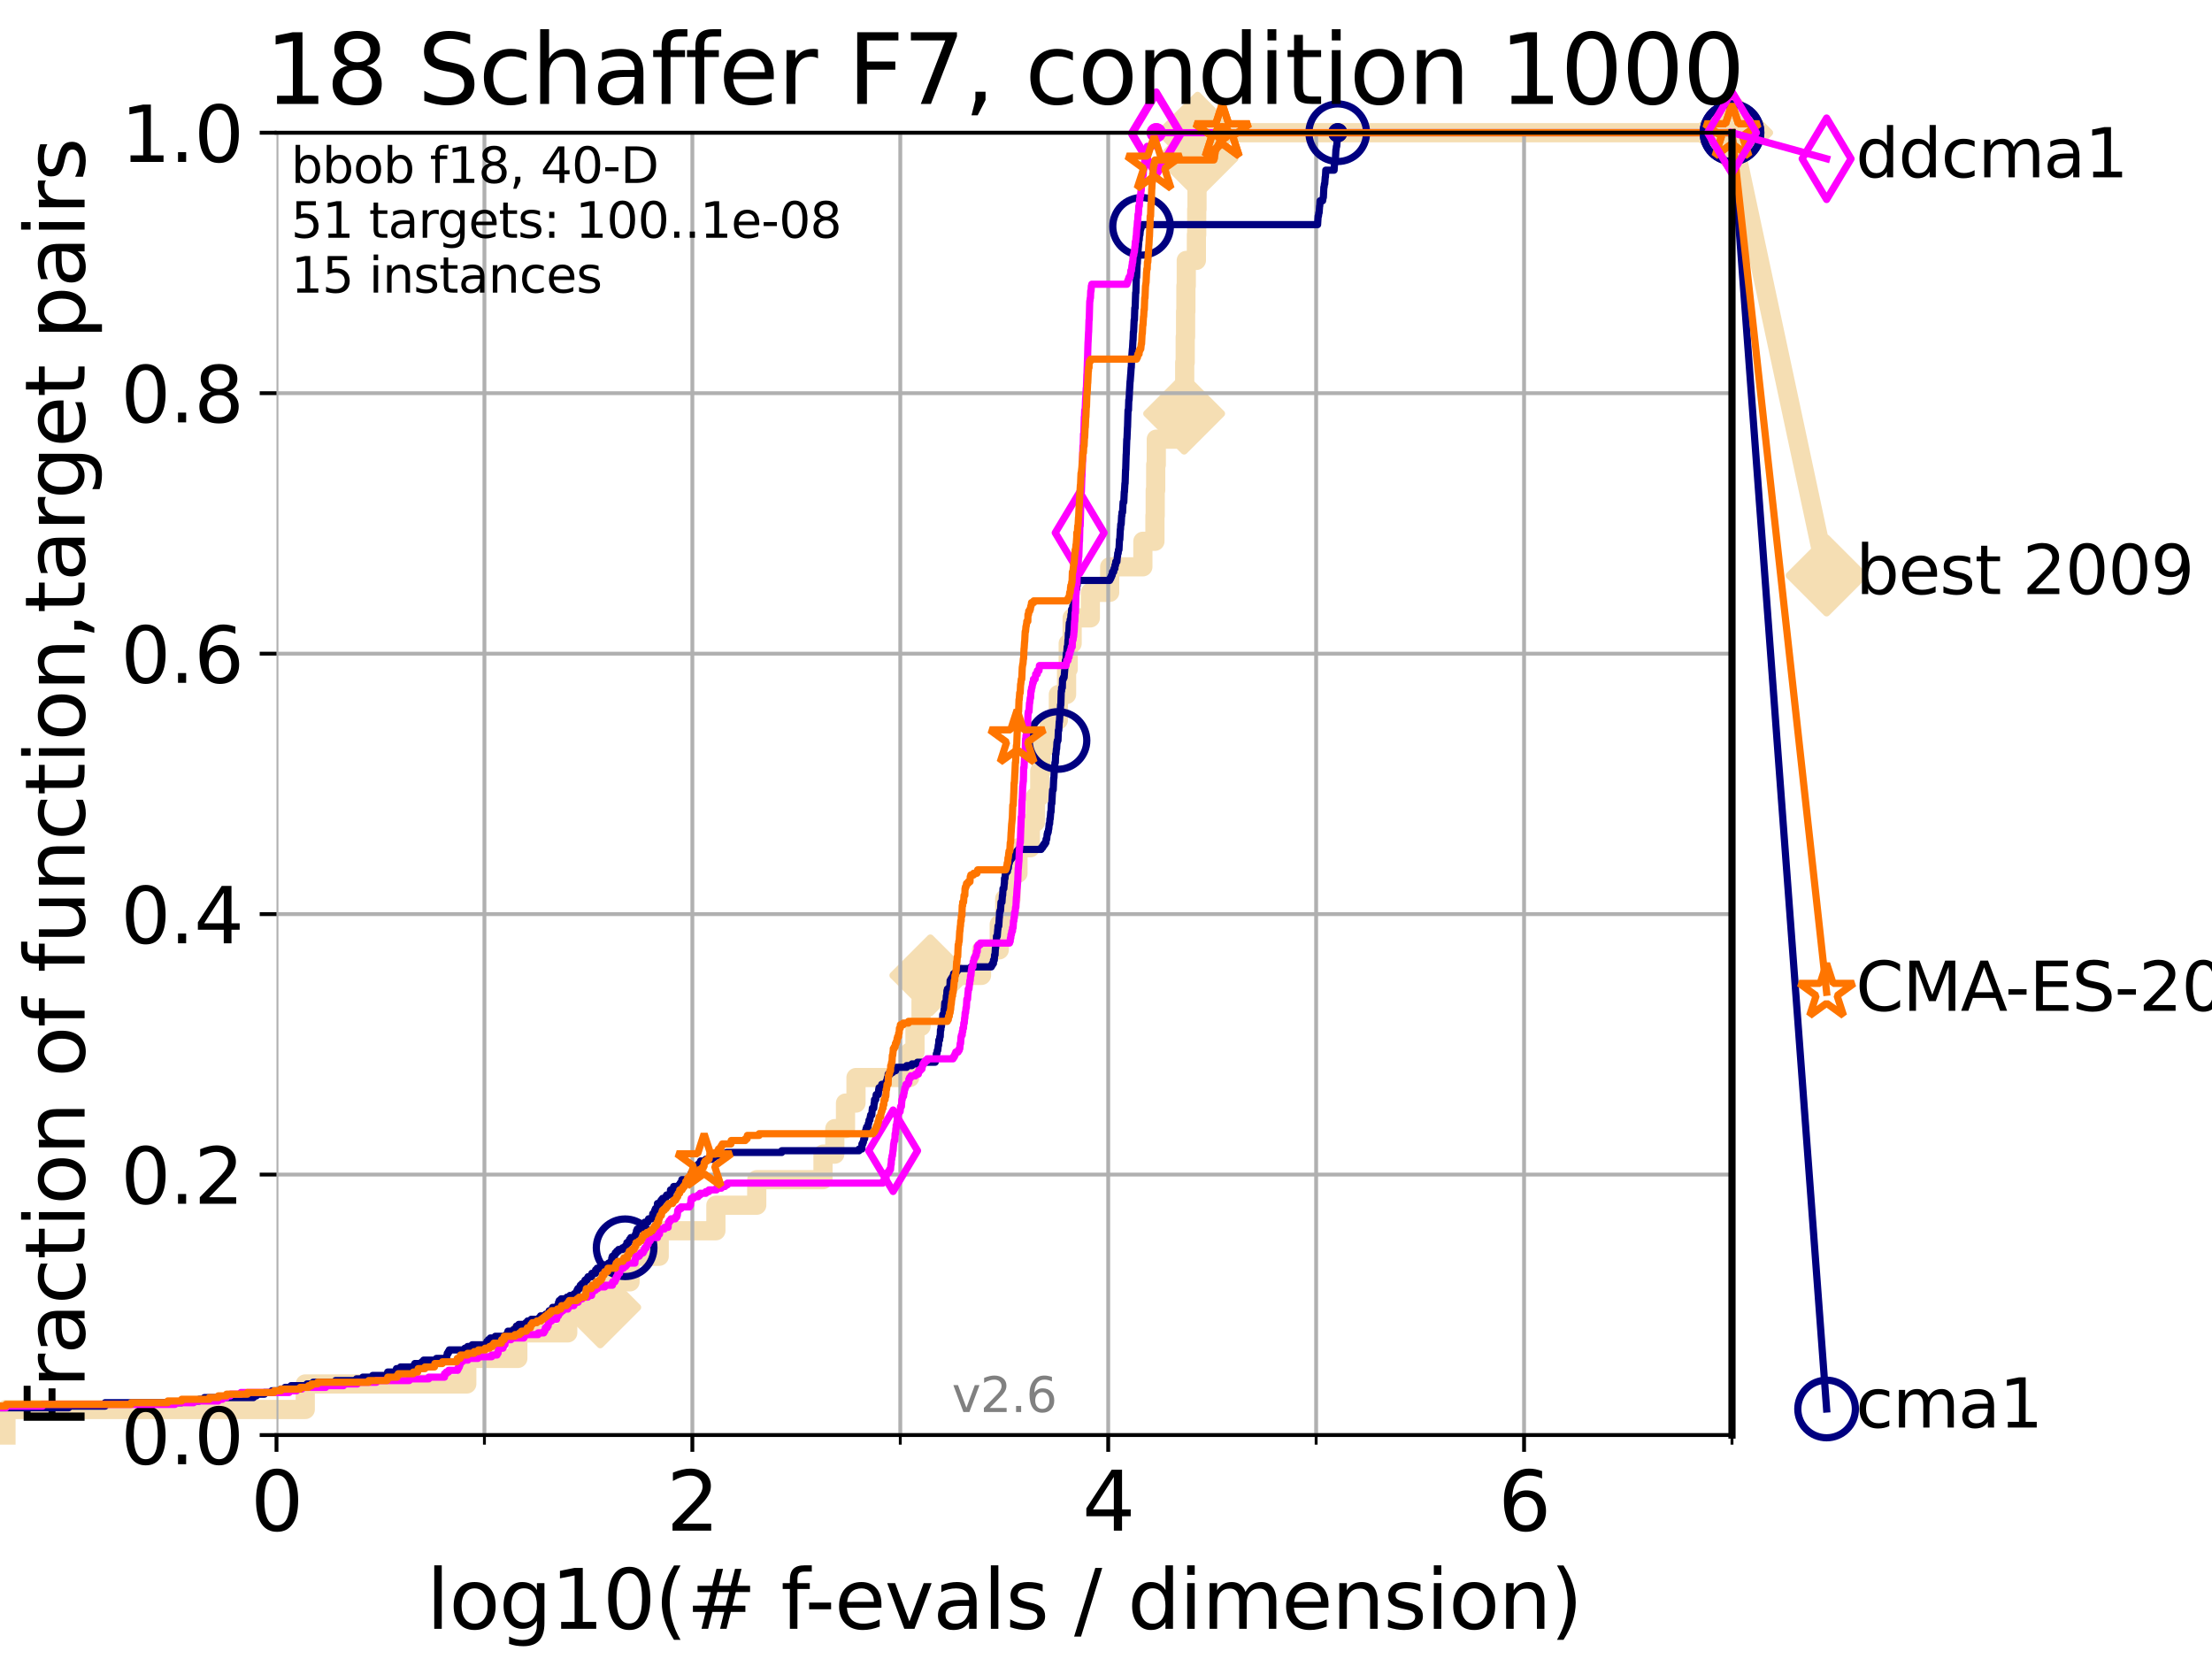 <?xml version="1.0" encoding="utf-8" standalone="no"?>
<!DOCTYPE svg PUBLIC "-//W3C//DTD SVG 1.1//EN"
  "http://www.w3.org/Graphics/SVG/1.1/DTD/svg11.dtd">
<svg xmlns:xlink="http://www.w3.org/1999/xlink" width="460.8pt" height="345.6pt" viewBox="0 0 460.8 345.6" xmlns="http://www.w3.org/2000/svg" version="1.1">
 <defs>
  <style type="text/css">*{stroke-linejoin: round; stroke-linecap: butt}</style>
 </defs>
 <g id="figure_1">
  <g id="patch_1">
   <path d="M 0 345.6 
L 460.8 345.6 
L 460.8 0 
L 0 0 
z
" style="fill: #ffffff"/>
  </g>
  <g id="axes_1">
   <g id="patch_2">
    <path d="M 57.6 298.944 
L 360.806 298.944 
L 360.806 27.648 
L 57.6 27.648 
z
" style="fill: #ffffff"/>
   </g>
   <g id="line2d_1">
    <path d="M 1.246 298.944 
L 1.246 293.624 
L 63.591 293.624 
L 63.591 288.305 
L 97.239 288.305 
L 97.239 282.985 
L 107.872 282.985 
L 107.872 277.666 
L 118.265 277.666 
L 118.265 272.346 
L 125.038 272.346 
L 125.038 267.027 
L 131.248 267.027 
L 131.248 261.707 
L 137.325 261.707 
L 137.325 256.388 
L 149.133 256.388 
L 149.133 251.068 
L 157.642 251.068 
L 157.642 245.749 
L 171.447 245.749 
L 171.447 240.429 
L 173.906 240.429 
L 173.906 235.11 
L 176.134 235.11 
L 176.134 229.79 
L 178.319 229.79 
L 178.319 224.471 
L 189.518 224.471 
L 189.518 219.151 
L 190.607 219.151 
L 190.607 213.832 
L 191.866 213.832 
L 191.866 208.512 
L 193.81 208.512 
L 193.81 203.192 
L 204.467 203.192 
L 204.467 197.873 
L 208.161 197.873 
L 208.161 192.553 
L 209.304 192.553 
L 209.304 187.234 
L 210.63 187.234 
L 210.63 181.914 
L 212.065 181.914 
L 212.065 176.595 
L 214.646 176.595 
L 214.646 171.275 
L 215.696 171.275 
L 215.696 165.956 
L 216.598 165.956 
L 216.598 160.636 
L 216.895 160.636 
L 216.895 155.317 
L 218.568 155.317 
L 218.568 149.997 
L 220.479 149.997 
L 220.479 144.678 
L 222.186 144.678 
L 222.186 139.358 
L 222.529 139.358 
L 222.529 134.039 
L 223.348 134.039 
L 223.348 128.719 
L 227.139 128.719 
L 227.139 123.4 
L 231.167 123.4 
L 231.167 118.08 
L 238.082 118.08 
L 238.082 112.76 
L 240.593 112.76 
L 240.593 107.441 
L 240.653 107.441 
L 240.653 102.121 
L 240.754 102.121 
L 240.754 96.802 
L 240.878 96.802 
L 240.878 91.482 
L 246.676 91.482 
L 246.676 86.163 
L 246.727 86.163 
L 246.727 80.843 
L 246.793 80.843 
L 246.793 75.524 
L 246.9 75.524 
L 246.9 70.204 
L 246.98 70.204 
L 246.98 64.885 
L 247.043 64.885 
L 247.043 59.565 
L 247.122 59.565 
L 247.122 54.246 
L 249.227 54.246 
L 249.227 48.926 
L 249.294 48.926 
L 249.294 43.607 
L 249.359 43.607 
L 249.359 38.287 
L 249.419 38.287 
L 249.419 32.968 
L 249.48 32.968 
L 249.48 27.648 
L 360.806 27.648 
" style="fill: none; stroke: #f5deb3; stroke-width: 4; stroke-linecap: square"/>
   </g>
   <g id="line2d_2">
    <defs>
     <path id="m952638f50b" d="M -0 7.778 
L 7.778 0 
L 0 -7.778 
L -7.778 -0 
z
" style="stroke: #f5deb3; stroke-width: 1.5; stroke-linejoin: miter"/>
    </defs>
    <g>
     <use xlink:href="#m952638f50b" x="125.038" y="272.346" style="fill: #f5deb3; stroke: #f5deb3; stroke-width: 1.5; stroke-linejoin: miter"/>
     <use xlink:href="#m952638f50b" x="193.81" y="203.192" style="fill: #f5deb3; stroke: #f5deb3; stroke-width: 1.5; stroke-linejoin: miter"/>
     <use xlink:href="#m952638f50b" x="246.676" y="86.163" style="fill: #f5deb3; stroke: #f5deb3; stroke-width: 1.5; stroke-linejoin: miter"/>
     <use xlink:href="#m952638f50b" x="249.48" y="32.968" style="fill: #f5deb3; stroke: #f5deb3; stroke-width: 1.5; stroke-linejoin: miter"/>
     <use xlink:href="#m952638f50b" x="249.48" y="27.648" style="fill: #f5deb3; stroke: #f5deb3; stroke-width: 1.5; stroke-linejoin: miter"/>
     <use xlink:href="#m952638f50b" x="360.806" y="27.648" style="fill: #f5deb3; stroke: #f5deb3; stroke-width: 1.5; stroke-linejoin: miter"/>
    </g>
   </g>
   <g id="line2d_3">
    <path style="fill: none; stroke: #f5deb3; stroke-width: 4; stroke-linecap: square"/>
    <g/>
   </g>
   <g id="line2d_4">
    <path d="M 360.806 27.648 
L 380.515 119.889 
" style="fill: none; stroke: #f5deb3; stroke-width: 4; stroke-linecap: square"/>
    <g>
     <use xlink:href="#m952638f50b" x="360.806" y="27.648" style="fill: #f5deb3; stroke: #f5deb3; stroke-width: 1.5; stroke-linejoin: miter"/>
     <use xlink:href="#m952638f50b" x="380.515" y="119.889" style="fill: #f5deb3; stroke: #f5deb3; stroke-width: 1.5; stroke-linejoin: miter"/>
    </g>
   </g>
   <g id="matplotlib.axis_1">
    <g id="xtick_1">
     <g id="line2d_5">
      <path d="M 57.6 298.944 
L 57.6 27.648 
" clip-path="url(#p3aab32a0d1)" style="fill: none; stroke: #b0b0b0; stroke-width: 0.8; stroke-linecap: square"/>
     </g>
     <g id="line2d_6">
      <defs>
       <path id="m5f07705ccf" d="M 0 0 
L 0 3.5 
" style="stroke: #000000; stroke-width: 0.8"/>
      </defs>
      <g>
       <use xlink:href="#m5f07705ccf" x="57.6" y="298.944" style="stroke: #000000; stroke-width: 0.8"/>
      </g>
     </g>
     <g id="text_1">
      <!-- 0 -->
      <g transform="translate(52.192 318.861)scale(0.17 -0.17)">
       <defs>
        <path id="DejaVuSans-30" d="M 2034 4250 
Q 1547 4250 1301 3770 
Q 1056 3291 1056 2328 
Q 1056 1369 1301 889 
Q 1547 409 2034 409 
Q 2525 409 2770 889 
Q 3016 1369 3016 2328 
Q 3016 3291 2770 3770 
Q 2525 4250 2034 4250 
z
M 2034 4750 
Q 2819 4750 3233 4129 
Q 3647 3509 3647 2328 
Q 3647 1150 3233 529 
Q 2819 -91 2034 -91 
Q 1250 -91 836 529 
Q 422 1150 422 2328 
Q 422 3509 836 4129 
Q 1250 4750 2034 4750 
z
" transform="scale(0.016)"/>
       </defs>
       <use xlink:href="#DejaVuSans-30"/>
      </g>
     </g>
    </g>
    <g id="xtick_2">
     <g id="line2d_7">
      <path d="M 144.23 298.944 
L 144.23 27.648 
" clip-path="url(#p3aab32a0d1)" style="fill: none; stroke: #b0b0b0; stroke-width: 0.8; stroke-linecap: square"/>
     </g>
     <g id="line2d_8">
      <g>
       <use xlink:href="#m5f07705ccf" x="144.23" y="298.944" style="stroke: #000000; stroke-width: 0.8"/>
      </g>
     </g>
     <g id="text_2">
      <!-- 2 -->
      <g transform="translate(138.822 318.861)scale(0.17 -0.17)">
       <defs>
        <path id="DejaVuSans-32" d="M 1228 531 
L 3431 531 
L 3431 0 
L 469 0 
L 469 531 
Q 828 903 1448 1529 
Q 2069 2156 2228 2338 
Q 2531 2678 2651 2914 
Q 2772 3150 2772 3378 
Q 2772 3750 2511 3984 
Q 2250 4219 1831 4219 
Q 1534 4219 1204 4116 
Q 875 4013 500 3803 
L 500 4441 
Q 881 4594 1212 4672 
Q 1544 4750 1819 4750 
Q 2544 4750 2975 4387 
Q 3406 4025 3406 3419 
Q 3406 3131 3298 2873 
Q 3191 2616 2906 2266 
Q 2828 2175 2409 1742 
Q 1991 1309 1228 531 
z
" transform="scale(0.016)"/>
       </defs>
       <use xlink:href="#DejaVuSans-32"/>
      </g>
     </g>
    </g>
    <g id="xtick_3">
     <g id="line2d_9">
      <path d="M 230.861 298.944 
L 230.861 27.648 
" clip-path="url(#p3aab32a0d1)" style="fill: none; stroke: #b0b0b0; stroke-width: 0.8; stroke-linecap: square"/>
     </g>
     <g id="line2d_10">
      <g>
       <use xlink:href="#m5f07705ccf" x="230.861" y="298.944" style="stroke: #000000; stroke-width: 0.8"/>
      </g>
     </g>
     <g id="text_3">
      <!-- 4 -->
      <g transform="translate(225.453 318.861)scale(0.17 -0.17)">
       <defs>
        <path id="DejaVuSans-34" d="M 2419 4116 
L 825 1625 
L 2419 1625 
L 2419 4116 
z
M 2253 4666 
L 3047 4666 
L 3047 1625 
L 3713 1625 
L 3713 1100 
L 3047 1100 
L 3047 0 
L 2419 0 
L 2419 1100 
L 313 1100 
L 313 1709 
L 2253 4666 
z
" transform="scale(0.016)"/>
       </defs>
       <use xlink:href="#DejaVuSans-34"/>
      </g>
     </g>
    </g>
    <g id="xtick_4">
     <g id="line2d_11">
      <path d="M 317.491 298.944 
L 317.491 27.648 
" clip-path="url(#p3aab32a0d1)" style="fill: none; stroke: #b0b0b0; stroke-width: 0.8; stroke-linecap: square"/>
     </g>
     <g id="line2d_12">
      <g>
       <use xlink:href="#m5f07705ccf" x="317.491" y="298.944" style="stroke: #000000; stroke-width: 0.8"/>
      </g>
     </g>
     <g id="text_4">
      <!-- 6 -->
      <g transform="translate(312.083 318.861)scale(0.17 -0.17)">
       <defs>
        <path id="DejaVuSans-36" d="M 2113 2584 
Q 1688 2584 1439 2293 
Q 1191 2003 1191 1497 
Q 1191 994 1439 701 
Q 1688 409 2113 409 
Q 2538 409 2786 701 
Q 3034 994 3034 1497 
Q 3034 2003 2786 2293 
Q 2538 2584 2113 2584 
z
M 3366 4563 
L 3366 3988 
Q 3128 4100 2886 4159 
Q 2644 4219 2406 4219 
Q 1781 4219 1451 3797 
Q 1122 3375 1075 2522 
Q 1259 2794 1537 2939 
Q 1816 3084 2150 3084 
Q 2853 3084 3261 2657 
Q 3669 2231 3669 1497 
Q 3669 778 3244 343 
Q 2819 -91 2113 -91 
Q 1303 -91 875 529 
Q 447 1150 447 2328 
Q 447 3434 972 4092 
Q 1497 4750 2381 4750 
Q 2619 4750 2861 4703 
Q 3103 4656 3366 4563 
z
" transform="scale(0.016)"/>
       </defs>
       <use xlink:href="#DejaVuSans-36"/>
      </g>
     </g>
    </g>
    <g id="xtick_5">
     <g id="line2d_13">
      <path d="M 100.915 298.944 
L 100.915 27.648 
" clip-path="url(#p3aab32a0d1)" style="fill: none; stroke: #b0b0b0; stroke-width: 0.8; stroke-linecap: square"/>
     </g>
     <g id="line2d_14">
      <defs>
       <path id="m18f284897d" d="M 0 0 
L 0 2 
" style="stroke: #000000; stroke-width: 0.6"/>
      </defs>
      <g>
       <use xlink:href="#m18f284897d" x="100.915" y="298.944" style="stroke: #000000; stroke-width: 0.6"/>
      </g>
     </g>
    </g>
    <g id="xtick_6">
     <g id="line2d_15">
      <path d="M 187.546 298.944 
L 187.546 27.648 
" clip-path="url(#p3aab32a0d1)" style="fill: none; stroke: #b0b0b0; stroke-width: 0.8; stroke-linecap: square"/>
     </g>
     <g id="line2d_16">
      <g>
       <use xlink:href="#m18f284897d" x="187.546" y="298.944" style="stroke: #000000; stroke-width: 0.6"/>
      </g>
     </g>
    </g>
    <g id="xtick_7">
     <g id="line2d_17">
      <path d="M 274.176 298.944 
L 274.176 27.648 
" clip-path="url(#p3aab32a0d1)" style="fill: none; stroke: #b0b0b0; stroke-width: 0.8; stroke-linecap: square"/>
     </g>
     <g id="line2d_18">
      <g>
       <use xlink:href="#m18f284897d" x="274.176" y="298.944" style="stroke: #000000; stroke-width: 0.6"/>
      </g>
     </g>
    </g>
    <g id="xtick_8">
     <g id="line2d_19">
      <path d="M 360.806 298.944 
L 360.806 27.648 
" clip-path="url(#p3aab32a0d1)" style="fill: none; stroke: #b0b0b0; stroke-width: 0.8; stroke-linecap: square"/>
     </g>
     <g id="line2d_20">
      <g>
       <use xlink:href="#m18f284897d" x="360.806" y="298.944" style="stroke: #000000; stroke-width: 0.6"/>
      </g>
     </g>
    </g>
    <g id="text_5">
     <!-- log10(# f-evals / dimension) -->
     <g transform="translate(88.823 339.314)scale(0.17 -0.17)">
      <defs>
       <path id="DejaVuSans-6c" d="M 603 4863 
L 1178 4863 
L 1178 0 
L 603 0 
L 603 4863 
z
" transform="scale(0.016)"/>
       <path id="DejaVuSans-6f" d="M 1959 3097 
Q 1497 3097 1228 2736 
Q 959 2375 959 1747 
Q 959 1119 1226 758 
Q 1494 397 1959 397 
Q 2419 397 2687 759 
Q 2956 1122 2956 1747 
Q 2956 2369 2687 2733 
Q 2419 3097 1959 3097 
z
M 1959 3584 
Q 2709 3584 3137 3096 
Q 3566 2609 3566 1747 
Q 3566 888 3137 398 
Q 2709 -91 1959 -91 
Q 1206 -91 779 398 
Q 353 888 353 1747 
Q 353 2609 779 3096 
Q 1206 3584 1959 3584 
z
" transform="scale(0.016)"/>
       <path id="DejaVuSans-67" d="M 2906 1791 
Q 2906 2416 2648 2759 
Q 2391 3103 1925 3103 
Q 1463 3103 1205 2759 
Q 947 2416 947 1791 
Q 947 1169 1205 825 
Q 1463 481 1925 481 
Q 2391 481 2648 825 
Q 2906 1169 2906 1791 
z
M 3481 434 
Q 3481 -459 3084 -895 
Q 2688 -1331 1869 -1331 
Q 1566 -1331 1297 -1286 
Q 1028 -1241 775 -1147 
L 775 -588 
Q 1028 -725 1275 -790 
Q 1522 -856 1778 -856 
Q 2344 -856 2625 -561 
Q 2906 -266 2906 331 
L 2906 616 
Q 2728 306 2450 153 
Q 2172 0 1784 0 
Q 1141 0 747 490 
Q 353 981 353 1791 
Q 353 2603 747 3093 
Q 1141 3584 1784 3584 
Q 2172 3584 2450 3431 
Q 2728 3278 2906 2969 
L 2906 3500 
L 3481 3500 
L 3481 434 
z
" transform="scale(0.016)"/>
       <path id="DejaVuSans-31" d="M 794 531 
L 1825 531 
L 1825 4091 
L 703 3866 
L 703 4441 
L 1819 4666 
L 2450 4666 
L 2450 531 
L 3481 531 
L 3481 0 
L 794 0 
L 794 531 
z
" transform="scale(0.016)"/>
       <path id="DejaVuSans-28" d="M 1984 4856 
Q 1566 4138 1362 3434 
Q 1159 2731 1159 2009 
Q 1159 1288 1364 580 
Q 1569 -128 1984 -844 
L 1484 -844 
Q 1016 -109 783 600 
Q 550 1309 550 2009 
Q 550 2706 781 3412 
Q 1013 4119 1484 4856 
L 1984 4856 
z
" transform="scale(0.016)"/>
       <path id="DejaVuSans-23" d="M 3272 2816 
L 2363 2816 
L 2100 1772 
L 3016 1772 
L 3272 2816 
z
M 2803 4594 
L 2478 3297 
L 3391 3297 
L 3719 4594 
L 4219 4594 
L 3897 3297 
L 4872 3297 
L 4872 2816 
L 3775 2816 
L 3519 1772 
L 4513 1772 
L 4513 1294 
L 3397 1294 
L 3072 0 
L 2572 0 
L 2894 1294 
L 1978 1294 
L 1656 0 
L 1153 0 
L 1478 1294 
L 494 1294 
L 494 1772 
L 1594 1772 
L 1856 2816 
L 850 2816 
L 850 3297 
L 1978 3297 
L 2297 4594 
L 2803 4594 
z
" transform="scale(0.016)"/>
       <path id="DejaVuSans-20" transform="scale(0.016)"/>
       <path id="DejaVuSans-66" d="M 2375 4863 
L 2375 4384 
L 1825 4384 
Q 1516 4384 1395 4259 
Q 1275 4134 1275 3809 
L 1275 3500 
L 2222 3500 
L 2222 3053 
L 1275 3053 
L 1275 0 
L 697 0 
L 697 3053 
L 147 3053 
L 147 3500 
L 697 3500 
L 697 3744 
Q 697 4328 969 4595 
Q 1241 4863 1831 4863 
L 2375 4863 
z
" transform="scale(0.016)"/>
       <path id="DejaVuSans-2d" d="M 313 2009 
L 1997 2009 
L 1997 1497 
L 313 1497 
L 313 2009 
z
" transform="scale(0.016)"/>
       <path id="DejaVuSans-65" d="M 3597 1894 
L 3597 1613 
L 953 1613 
Q 991 1019 1311 708 
Q 1631 397 2203 397 
Q 2534 397 2845 478 
Q 3156 559 3463 722 
L 3463 178 
Q 3153 47 2828 -22 
Q 2503 -91 2169 -91 
Q 1331 -91 842 396 
Q 353 884 353 1716 
Q 353 2575 817 3079 
Q 1281 3584 2069 3584 
Q 2775 3584 3186 3129 
Q 3597 2675 3597 1894 
z
M 3022 2063 
Q 3016 2534 2758 2815 
Q 2500 3097 2075 3097 
Q 1594 3097 1305 2825 
Q 1016 2553 972 2059 
L 3022 2063 
z
" transform="scale(0.016)"/>
       <path id="DejaVuSans-76" d="M 191 3500 
L 800 3500 
L 1894 563 
L 2988 3500 
L 3597 3500 
L 2284 0 
L 1503 0 
L 191 3500 
z
" transform="scale(0.016)"/>
       <path id="DejaVuSans-61" d="M 2194 1759 
Q 1497 1759 1228 1600 
Q 959 1441 959 1056 
Q 959 750 1161 570 
Q 1363 391 1709 391 
Q 2188 391 2477 730 
Q 2766 1069 2766 1631 
L 2766 1759 
L 2194 1759 
z
M 3341 1997 
L 3341 0 
L 2766 0 
L 2766 531 
Q 2569 213 2275 61 
Q 1981 -91 1556 -91 
Q 1019 -91 701 211 
Q 384 513 384 1019 
Q 384 1609 779 1909 
Q 1175 2209 1959 2209 
L 2766 2209 
L 2766 2266 
Q 2766 2663 2505 2880 
Q 2244 3097 1772 3097 
Q 1472 3097 1187 3025 
Q 903 2953 641 2809 
L 641 3341 
Q 956 3463 1253 3523 
Q 1550 3584 1831 3584 
Q 2591 3584 2966 3190 
Q 3341 2797 3341 1997 
z
" transform="scale(0.016)"/>
       <path id="DejaVuSans-73" d="M 2834 3397 
L 2834 2853 
Q 2591 2978 2328 3040 
Q 2066 3103 1784 3103 
Q 1356 3103 1142 2972 
Q 928 2841 928 2578 
Q 928 2378 1081 2264 
Q 1234 2150 1697 2047 
L 1894 2003 
Q 2506 1872 2764 1633 
Q 3022 1394 3022 966 
Q 3022 478 2636 193 
Q 2250 -91 1575 -91 
Q 1294 -91 989 -36 
Q 684 19 347 128 
L 347 722 
Q 666 556 975 473 
Q 1284 391 1588 391 
Q 1994 391 2212 530 
Q 2431 669 2431 922 
Q 2431 1156 2273 1281 
Q 2116 1406 1581 1522 
L 1381 1569 
Q 847 1681 609 1914 
Q 372 2147 372 2553 
Q 372 3047 722 3315 
Q 1072 3584 1716 3584 
Q 2034 3584 2315 3537 
Q 2597 3491 2834 3397 
z
" transform="scale(0.016)"/>
       <path id="DejaVuSans-2f" d="M 1625 4666 
L 2156 4666 
L 531 -594 
L 0 -594 
L 1625 4666 
z
" transform="scale(0.016)"/>
       <path id="DejaVuSans-64" d="M 2906 2969 
L 2906 4863 
L 3481 4863 
L 3481 0 
L 2906 0 
L 2906 525 
Q 2725 213 2448 61 
Q 2172 -91 1784 -91 
Q 1150 -91 751 415 
Q 353 922 353 1747 
Q 353 2572 751 3078 
Q 1150 3584 1784 3584 
Q 2172 3584 2448 3432 
Q 2725 3281 2906 2969 
z
M 947 1747 
Q 947 1113 1208 752 
Q 1469 391 1925 391 
Q 2381 391 2643 752 
Q 2906 1113 2906 1747 
Q 2906 2381 2643 2742 
Q 2381 3103 1925 3103 
Q 1469 3103 1208 2742 
Q 947 2381 947 1747 
z
" transform="scale(0.016)"/>
       <path id="DejaVuSans-69" d="M 603 3500 
L 1178 3500 
L 1178 0 
L 603 0 
L 603 3500 
z
M 603 4863 
L 1178 4863 
L 1178 4134 
L 603 4134 
L 603 4863 
z
" transform="scale(0.016)"/>
       <path id="DejaVuSans-6d" d="M 3328 2828 
Q 3544 3216 3844 3400 
Q 4144 3584 4550 3584 
Q 5097 3584 5394 3201 
Q 5691 2819 5691 2113 
L 5691 0 
L 5113 0 
L 5113 2094 
Q 5113 2597 4934 2840 
Q 4756 3084 4391 3084 
Q 3944 3084 3684 2787 
Q 3425 2491 3425 1978 
L 3425 0 
L 2847 0 
L 2847 2094 
Q 2847 2600 2669 2842 
Q 2491 3084 2119 3084 
Q 1678 3084 1418 2786 
Q 1159 2488 1159 1978 
L 1159 0 
L 581 0 
L 581 3500 
L 1159 3500 
L 1159 2956 
Q 1356 3278 1631 3431 
Q 1906 3584 2284 3584 
Q 2666 3584 2933 3390 
Q 3200 3197 3328 2828 
z
" transform="scale(0.016)"/>
       <path id="DejaVuSans-6e" d="M 3513 2113 
L 3513 0 
L 2938 0 
L 2938 2094 
Q 2938 2591 2744 2837 
Q 2550 3084 2163 3084 
Q 1697 3084 1428 2787 
Q 1159 2491 1159 1978 
L 1159 0 
L 581 0 
L 581 3500 
L 1159 3500 
L 1159 2956 
Q 1366 3272 1645 3428 
Q 1925 3584 2291 3584 
Q 2894 3584 3203 3211 
Q 3513 2838 3513 2113 
z
" transform="scale(0.016)"/>
       <path id="DejaVuSans-29" d="M 513 4856 
L 1013 4856 
Q 1481 4119 1714 3412 
Q 1947 2706 1947 2009 
Q 1947 1309 1714 600 
Q 1481 -109 1013 -844 
L 513 -844 
Q 928 -128 1133 580 
Q 1338 1288 1338 2009 
Q 1338 2731 1133 3434 
Q 928 4138 513 4856 
z
" transform="scale(0.016)"/>
      </defs>
      <use xlink:href="#DejaVuSans-6c"/>
      <use xlink:href="#DejaVuSans-6f" x="27.783"/>
      <use xlink:href="#DejaVuSans-67" x="88.965"/>
      <use xlink:href="#DejaVuSans-31" x="152.441"/>
      <use xlink:href="#DejaVuSans-30" x="216.064"/>
      <use xlink:href="#DejaVuSans-28" x="279.688"/>
      <use xlink:href="#DejaVuSans-23" x="318.701"/>
      <use xlink:href="#DejaVuSans-20" x="402.49"/>
      <use xlink:href="#DejaVuSans-66" x="434.277"/>
      <use xlink:href="#DejaVuSans-2d" x="463.982"/>
      <use xlink:href="#DejaVuSans-65" x="500.066"/>
      <use xlink:href="#DejaVuSans-76" x="561.59"/>
      <use xlink:href="#DejaVuSans-61" x="620.77"/>
      <use xlink:href="#DejaVuSans-6c" x="682.049"/>
      <use xlink:href="#DejaVuSans-73" x="709.832"/>
      <use xlink:href="#DejaVuSans-20" x="761.932"/>
      <use xlink:href="#DejaVuSans-2f" x="793.719"/>
      <use xlink:href="#DejaVuSans-20" x="827.41"/>
      <use xlink:href="#DejaVuSans-64" x="859.197"/>
      <use xlink:href="#DejaVuSans-69" x="922.674"/>
      <use xlink:href="#DejaVuSans-6d" x="950.457"/>
      <use xlink:href="#DejaVuSans-65" x="1047.869"/>
      <use xlink:href="#DejaVuSans-6e" x="1109.393"/>
      <use xlink:href="#DejaVuSans-73" x="1172.771"/>
      <use xlink:href="#DejaVuSans-69" x="1224.871"/>
      <use xlink:href="#DejaVuSans-6f" x="1252.654"/>
      <use xlink:href="#DejaVuSans-6e" x="1313.836"/>
      <use xlink:href="#DejaVuSans-29" x="1377.215"/>
     </g>
    </g>
   </g>
   <g id="matplotlib.axis_2">
    <g id="ytick_1">
     <g id="line2d_21">
      <path d="M 57.6 298.944 
L 360.806 298.944 
" clip-path="url(#p3aab32a0d1)" style="fill: none; stroke: #b0b0b0; stroke-width: 0.8; stroke-linecap: square"/>
     </g>
     <g id="line2d_22">
      <defs>
       <path id="mb216bcc99e" d="M 0 0 
L -3.5 0 
" style="stroke: #000000; stroke-width: 0.8"/>
      </defs>
      <g>
       <use xlink:href="#mb216bcc99e" x="57.6" y="298.944" style="stroke: #000000; stroke-width: 0.8"/>
      </g>
     </g>
     <g id="text_6">
      <!-- 0.0 -->
      <g transform="translate(25.155 305.023)scale(0.16 -0.16)">
       <defs>
        <path id="DejaVuSans-2e" d="M 684 794 
L 1344 794 
L 1344 0 
L 684 0 
L 684 794 
z
" transform="scale(0.016)"/>
       </defs>
       <use xlink:href="#DejaVuSans-30"/>
       <use xlink:href="#DejaVuSans-2e" x="63.623"/>
       <use xlink:href="#DejaVuSans-30" x="95.41"/>
      </g>
     </g>
    </g>
    <g id="ytick_2">
     <g id="line2d_23">
      <path d="M 57.6 244.685 
L 360.806 244.685 
" clip-path="url(#p3aab32a0d1)" style="fill: none; stroke: #b0b0b0; stroke-width: 0.8; stroke-linecap: square"/>
     </g>
     <g id="line2d_24">
      <g>
       <use xlink:href="#mb216bcc99e" x="57.6" y="244.685" style="stroke: #000000; stroke-width: 0.8"/>
      </g>
     </g>
     <g id="text_7">
      <!-- 0.2 -->
      <g transform="translate(25.155 250.764)scale(0.16 -0.16)">
       <use xlink:href="#DejaVuSans-30"/>
       <use xlink:href="#DejaVuSans-2e" x="63.623"/>
       <use xlink:href="#DejaVuSans-32" x="95.41"/>
      </g>
     </g>
    </g>
    <g id="ytick_3">
     <g id="line2d_25">
      <path d="M 57.6 190.426 
L 360.806 190.426 
" clip-path="url(#p3aab32a0d1)" style="fill: none; stroke: #b0b0b0; stroke-width: 0.8; stroke-linecap: square"/>
     </g>
     <g id="line2d_26">
      <g>
       <use xlink:href="#mb216bcc99e" x="57.6" y="190.426" style="stroke: #000000; stroke-width: 0.8"/>
      </g>
     </g>
     <g id="text_8">
      <!-- 0.4 -->
      <g transform="translate(25.155 196.504)scale(0.16 -0.16)">
       <use xlink:href="#DejaVuSans-30"/>
       <use xlink:href="#DejaVuSans-2e" x="63.623"/>
       <use xlink:href="#DejaVuSans-34" x="95.41"/>
      </g>
     </g>
    </g>
    <g id="ytick_4">
     <g id="line2d_27">
      <path d="M 57.6 136.166 
L 360.806 136.166 
" clip-path="url(#p3aab32a0d1)" style="fill: none; stroke: #b0b0b0; stroke-width: 0.8; stroke-linecap: square"/>
     </g>
     <g id="line2d_28">
      <g>
       <use xlink:href="#mb216bcc99e" x="57.6" y="136.166" style="stroke: #000000; stroke-width: 0.8"/>
      </g>
     </g>
     <g id="text_9">
      <!-- 0.6 -->
      <g transform="translate(25.155 142.245)scale(0.16 -0.16)">
       <use xlink:href="#DejaVuSans-30"/>
       <use xlink:href="#DejaVuSans-2e" x="63.623"/>
       <use xlink:href="#DejaVuSans-36" x="95.41"/>
      </g>
     </g>
    </g>
    <g id="ytick_5">
     <g id="line2d_29">
      <path d="M 57.6 81.907 
L 360.806 81.907 
" clip-path="url(#p3aab32a0d1)" style="fill: none; stroke: #b0b0b0; stroke-width: 0.8; stroke-linecap: square"/>
     </g>
     <g id="line2d_30">
      <g>
       <use xlink:href="#mb216bcc99e" x="57.6" y="81.907" style="stroke: #000000; stroke-width: 0.8"/>
      </g>
     </g>
     <g id="text_10">
      <!-- 0.8 -->
      <g transform="translate(25.155 87.986)scale(0.16 -0.16)">
       <defs>
        <path id="DejaVuSans-38" d="M 2034 2216 
Q 1584 2216 1326 1975 
Q 1069 1734 1069 1313 
Q 1069 891 1326 650 
Q 1584 409 2034 409 
Q 2484 409 2743 651 
Q 3003 894 3003 1313 
Q 3003 1734 2745 1975 
Q 2488 2216 2034 2216 
z
M 1403 2484 
Q 997 2584 770 2862 
Q 544 3141 544 3541 
Q 544 4100 942 4425 
Q 1341 4750 2034 4750 
Q 2731 4750 3128 4425 
Q 3525 4100 3525 3541 
Q 3525 3141 3298 2862 
Q 3072 2584 2669 2484 
Q 3125 2378 3379 2068 
Q 3634 1759 3634 1313 
Q 3634 634 3220 271 
Q 2806 -91 2034 -91 
Q 1263 -91 848 271 
Q 434 634 434 1313 
Q 434 1759 690 2068 
Q 947 2378 1403 2484 
z
M 1172 3481 
Q 1172 3119 1398 2916 
Q 1625 2713 2034 2713 
Q 2441 2713 2670 2916 
Q 2900 3119 2900 3481 
Q 2900 3844 2670 4047 
Q 2441 4250 2034 4250 
Q 1625 4250 1398 4047 
Q 1172 3844 1172 3481 
z
" transform="scale(0.016)"/>
       </defs>
       <use xlink:href="#DejaVuSans-30"/>
       <use xlink:href="#DejaVuSans-2e" x="63.623"/>
       <use xlink:href="#DejaVuSans-38" x="95.41"/>
      </g>
     </g>
    </g>
    <g id="ytick_6">
     <g id="line2d_31">
      <path d="M 57.6 27.648 
L 360.806 27.648 
" clip-path="url(#p3aab32a0d1)" style="fill: none; stroke: #b0b0b0; stroke-width: 0.8; stroke-linecap: square"/>
     </g>
     <g id="line2d_32">
      <g>
       <use xlink:href="#mb216bcc99e" x="57.6" y="27.648" style="stroke: #000000; stroke-width: 0.8"/>
      </g>
     </g>
     <g id="text_11">
      <!-- 1.0 -->
      <g transform="translate(25.155 33.727)scale(0.16 -0.16)">
       <use xlink:href="#DejaVuSans-31"/>
       <use xlink:href="#DejaVuSans-2e" x="63.623"/>
       <use xlink:href="#DejaVuSans-30" x="95.41"/>
      </g>
     </g>
    </g>
    <g id="text_12">
     <!-- Fraction of function,target pairs -->
     <g transform="translate(17.62 297.681)rotate(-90)scale(0.17 -0.17)">
      <defs>
       <path id="DejaVuSans-46" d="M 628 4666 
L 3309 4666 
L 3309 4134 
L 1259 4134 
L 1259 2759 
L 3109 2759 
L 3109 2228 
L 1259 2228 
L 1259 0 
L 628 0 
L 628 4666 
z
" transform="scale(0.016)"/>
       <path id="DejaVuSans-72" d="M 2631 2963 
Q 2534 3019 2420 3045 
Q 2306 3072 2169 3072 
Q 1681 3072 1420 2755 
Q 1159 2438 1159 1844 
L 1159 0 
L 581 0 
L 581 3500 
L 1159 3500 
L 1159 2956 
Q 1341 3275 1631 3429 
Q 1922 3584 2338 3584 
Q 2397 3584 2469 3576 
Q 2541 3569 2628 3553 
L 2631 2963 
z
" transform="scale(0.016)"/>
       <path id="DejaVuSans-63" d="M 3122 3366 
L 3122 2828 
Q 2878 2963 2633 3030 
Q 2388 3097 2138 3097 
Q 1578 3097 1268 2742 
Q 959 2388 959 1747 
Q 959 1106 1268 751 
Q 1578 397 2138 397 
Q 2388 397 2633 464 
Q 2878 531 3122 666 
L 3122 134 
Q 2881 22 2623 -34 
Q 2366 -91 2075 -91 
Q 1284 -91 818 406 
Q 353 903 353 1747 
Q 353 2603 823 3093 
Q 1294 3584 2113 3584 
Q 2378 3584 2631 3529 
Q 2884 3475 3122 3366 
z
" transform="scale(0.016)"/>
       <path id="DejaVuSans-74" d="M 1172 4494 
L 1172 3500 
L 2356 3500 
L 2356 3053 
L 1172 3053 
L 1172 1153 
Q 1172 725 1289 603 
Q 1406 481 1766 481 
L 2356 481 
L 2356 0 
L 1766 0 
Q 1100 0 847 248 
Q 594 497 594 1153 
L 594 3053 
L 172 3053 
L 172 3500 
L 594 3500 
L 594 4494 
L 1172 4494 
z
" transform="scale(0.016)"/>
       <path id="DejaVuSans-75" d="M 544 1381 
L 544 3500 
L 1119 3500 
L 1119 1403 
Q 1119 906 1312 657 
Q 1506 409 1894 409 
Q 2359 409 2629 706 
Q 2900 1003 2900 1516 
L 2900 3500 
L 3475 3500 
L 3475 0 
L 2900 0 
L 2900 538 
Q 2691 219 2414 64 
Q 2138 -91 1772 -91 
Q 1169 -91 856 284 
Q 544 659 544 1381 
z
M 1991 3584 
L 1991 3584 
z
" transform="scale(0.016)"/>
       <path id="DejaVuSans-2c" d="M 750 794 
L 1409 794 
L 1409 256 
L 897 -744 
L 494 -744 
L 750 256 
L 750 794 
z
" transform="scale(0.016)"/>
       <path id="DejaVuSans-70" d="M 1159 525 
L 1159 -1331 
L 581 -1331 
L 581 3500 
L 1159 3500 
L 1159 2969 
Q 1341 3281 1617 3432 
Q 1894 3584 2278 3584 
Q 2916 3584 3314 3078 
Q 3713 2572 3713 1747 
Q 3713 922 3314 415 
Q 2916 -91 2278 -91 
Q 1894 -91 1617 61 
Q 1341 213 1159 525 
z
M 3116 1747 
Q 3116 2381 2855 2742 
Q 2594 3103 2138 3103 
Q 1681 3103 1420 2742 
Q 1159 2381 1159 1747 
Q 1159 1113 1420 752 
Q 1681 391 2138 391 
Q 2594 391 2855 752 
Q 3116 1113 3116 1747 
z
" transform="scale(0.016)"/>
      </defs>
      <use xlink:href="#DejaVuSans-46"/>
      <use xlink:href="#DejaVuSans-72" x="50.27"/>
      <use xlink:href="#DejaVuSans-61" x="91.383"/>
      <use xlink:href="#DejaVuSans-63" x="152.662"/>
      <use xlink:href="#DejaVuSans-74" x="207.643"/>
      <use xlink:href="#DejaVuSans-69" x="246.852"/>
      <use xlink:href="#DejaVuSans-6f" x="274.635"/>
      <use xlink:href="#DejaVuSans-6e" x="335.816"/>
      <use xlink:href="#DejaVuSans-20" x="399.195"/>
      <use xlink:href="#DejaVuSans-6f" x="430.982"/>
      <use xlink:href="#DejaVuSans-66" x="492.164"/>
      <use xlink:href="#DejaVuSans-20" x="527.369"/>
      <use xlink:href="#DejaVuSans-66" x="559.156"/>
      <use xlink:href="#DejaVuSans-75" x="594.361"/>
      <use xlink:href="#DejaVuSans-6e" x="657.74"/>
      <use xlink:href="#DejaVuSans-63" x="721.119"/>
      <use xlink:href="#DejaVuSans-74" x="776.1"/>
      <use xlink:href="#DejaVuSans-69" x="815.309"/>
      <use xlink:href="#DejaVuSans-6f" x="843.092"/>
      <use xlink:href="#DejaVuSans-6e" x="904.273"/>
      <use xlink:href="#DejaVuSans-2c" x="967.652"/>
      <use xlink:href="#DejaVuSans-74" x="999.439"/>
      <use xlink:href="#DejaVuSans-61" x="1038.648"/>
      <use xlink:href="#DejaVuSans-72" x="1099.928"/>
      <use xlink:href="#DejaVuSans-67" x="1139.291"/>
      <use xlink:href="#DejaVuSans-65" x="1202.768"/>
      <use xlink:href="#DejaVuSans-74" x="1264.291"/>
      <use xlink:href="#DejaVuSans-20" x="1303.5"/>
      <use xlink:href="#DejaVuSans-70" x="1335.287"/>
      <use xlink:href="#DejaVuSans-61" x="1398.764"/>
      <use xlink:href="#DejaVuSans-69" x="1460.043"/>
      <use xlink:href="#DejaVuSans-72" x="1487.826"/>
      <use xlink:href="#DejaVuSans-73" x="1528.939"/>
     </g>
    </g>
   </g>
   <g id="line2d_33">
    <defs>
     <path id="m625f511b9d" d="M 0 1.5 
C 0.398 1.5 0.779 1.342 1.061 1.061 
C 1.342 0.779 1.5 0.398 1.5 0 
C 1.5 -0.398 1.342 -0.779 1.061 -1.061 
C 0.779 -1.342 0.398 -1.5 0 -1.5 
C -0.398 -1.5 -0.779 -1.342 -1.061 -1.061 
C -1.342 -0.779 -1.5 -0.398 -1.5 0 
C -1.5 0.398 -1.342 0.779 -1.061 1.061 
C -0.779 1.342 -0.398 1.5 0 1.5 
z
" style="stroke: #f5deb3"/>
    </defs>
    <g>
     <use xlink:href="#m625f511b9d" x="249.48" y="27.648" style="fill: #f5deb3; stroke: #f5deb3"/>
     <use xlink:href="#m625f511b9d" x="249.48" y="27.648" style="fill: #f5deb3; stroke: #f5deb3"/>
    </g>
   </g>
   <g id="line2d_34">
    <defs>
     <path id="mfaf54df4b3" d="M 0 1.5 
C 0.398 1.5 0.779 1.342 1.061 1.061 
C 1.342 0.779 1.5 0.398 1.5 0 
C 1.5 -0.398 1.342 -0.779 1.061 -1.061 
C 0.779 -1.342 0.398 -1.5 0 -1.5 
C -0.398 -1.5 -0.779 -1.342 -1.061 -1.061 
C -1.342 -0.779 -1.5 -0.398 -1.5 0 
C -1.5 0.398 -1.342 0.779 -1.061 1.061 
C -0.779 1.342 -0.398 1.5 0 1.5 
z
" style="stroke: #000080"/>
    </defs>
    <g>
     <use xlink:href="#mfaf54df4b3" x="278.675" y="27.648" style="fill: #000080; stroke: #000080"/>
     <use xlink:href="#mfaf54df4b3" x="278.675" y="27.648" style="fill: #000080; stroke: #000080"/>
    </g>
   </g>
   <g id="line2d_35">
    <path d="M -1 293.27 
L 14.285 293.27 
L 14.285 292.915 
L 21.912 292.915 
L 21.912 292.206 
L 37.851 292.206 
L 37.851 291.851 
L 41.504 291.851 
L 41.504 291.497 
L 42.579 291.497 
L 42.579 291.142 
L 52.805 291.142 
L 52.805 290.787 
L 53.402 290.787 
L 53.402 290.433 
L 55.088 290.433 
L 55.088 290.078 
L 56.635 290.078 
L 56.635 289.723 
L 58.518 289.723 
L 58.518 289.369 
L 59.393 289.369 
L 59.393 289.014 
L 60.634 289.014 
L 60.634 288.66 
L 63.93 288.66 
L 63.93 288.305 
L 65.227 288.305 
L 65.227 287.95 
L 69.92 287.95 
L 69.92 287.596 
L 74.264 287.596 
L 74.264 287.241 
L 75.575 287.241 
L 75.575 286.886 
L 77.629 286.886 
L 77.629 286.532 
L 80.621 286.532 
L 80.621 286.177 
L 80.759 286.177 
L 80.759 285.822 
L 82.464 285.822 
L 82.464 285.468 
L 82.589 285.468 
L 82.589 285.113 
L 83.442 285.113 
L 83.442 284.759 
L 86.205 284.759 
L 86.205 284.404 
L 86.409 284.404 
L 86.409 284.049 
L 87.876 284.049 
L 87.876 283.695 
L 88.249 283.695 
L 88.249 283.34 
L 90.91 283.34 
L 90.91 282.985 
L 93.027 282.985 
L 93.099 282.276 
L 93.17 282.276 
L 93.17 281.922 
L 93.382 281.922 
L 93.382 281.567 
L 93.591 281.567 
L 93.591 281.212 
L 96.835 281.212 
L 96.835 280.858 
L 97.41 280.858 
L 97.41 280.503 
L 98.349 280.503 
L 98.349 280.148 
L 101.288 280.148 
L 101.288 279.794 
L 101.426 279.794 
L 101.426 279.439 
L 101.743 279.439 
L 101.743 279.084 
L 102.144 279.084 
L 102.144 278.73 
L 103.173 278.73 
L 103.173 278.375 
L 105.411 278.375 
L 105.411 278.021 
L 105.778 278.021 
L 105.814 277.311 
L 107.008 277.311 
L 107.008 276.957 
L 107.445 276.957 
L 107.445 276.602 
L 107.578 276.602 
L 107.578 276.247 
L 108.066 276.247 
L 108.066 275.893 
L 109.55 275.893 
L 109.55 275.538 
L 109.903 275.538 
L 109.903 275.183 
L 110.675 275.183 
L 110.675 274.829 
L 112.335 274.829 
L 112.335 274.474 
L 112.614 274.474 
L 112.614 274.12 
L 113.67 274.12 
L 113.67 273.765 
L 114.327 273.765 
L 114.396 273.056 
L 114.984 273.056 
L 114.984 272.701 
L 115.117 272.701 
L 115.117 272.346 
L 116.086 272.346 
L 116.086 271.992 
L 116.295 271.992 
L 116.357 271.282 
L 116.502 271.282 
L 116.502 270.928 
L 116.908 270.928 
L 116.908 270.573 
L 118.096 270.573 
L 118.096 270.219 
L 118.745 270.219 
L 118.745 269.864 
L 119.6 269.864 
L 119.6 269.509 
L 120.064 269.509 
L 120.064 269.155 
L 120.183 269.155 
L 120.183 268.8 
L 120.368 268.8 
L 120.368 268.445 
L 120.732 268.445 
L 120.732 268.091 
L 120.895 268.091 
L 120.895 267.736 
L 121.25 267.736 
L 121.25 267.381 
L 121.722 267.381 
L 121.722 267.027 
L 121.862 267.027 
L 121.862 266.672 
L 122.289 266.672 
L 122.289 266.318 
L 122.5 266.318 
L 122.5 265.963 
L 123.246 265.963 
L 123.303 265.254 
L 124.06 265.254 
L 124.074 264.544 
L 124.387 264.544 
L 124.387 264.19 
L 125.077 264.19 
L 125.077 263.835 
L 125.374 263.835 
L 125.374 263.48 
L 126.757 263.48 
L 126.757 263.126 
L 127.227 263.126 
L 127.227 262.771 
L 127.412 262.771 
L 127.447 262.062 
L 127.561 262.062 
L 127.561 261.707 
L 128.001 261.707 
L 128.001 261.353 
L 128.167 261.353 
L 128.167 260.998 
L 128.474 260.998 
L 128.474 260.643 
L 128.861 260.643 
L 128.861 260.289 
L 129.684 260.289 
L 129.684 259.934 
L 130.226 259.934 
L 130.226 259.579 
L 130.57 259.579 
L 130.589 258.87 
L 130.993 258.87 
L 130.993 258.516 
L 131.163 258.516 
L 131.163 258.161 
L 131.416 258.161 
L 131.416 257.806 
L 132.243 257.806 
L 132.243 257.452 
L 132.376 257.452 
L 132.376 257.097 
L 132.534 257.097 
L 132.587 256.388 
L 132.743 256.388 
L 132.743 256.033 
L 133.449 256.033 
L 133.449 255.678 
L 133.999 255.678 
L 133.999 255.324 
L 134.185 255.324 
L 134.289 254.615 
L 134.94 254.615 
L 134.94 254.26 
L 135.108 254.26 
L 135.108 253.905 
L 135.798 253.905 
L 135.798 253.551 
L 135.945 253.551 
L 135.974 252.841 
L 136.285 252.841 
L 136.378 252.132 
L 136.535 252.132 
L 136.535 251.778 
L 136.906 251.778 
L 136.962 250.714 
L 137.501 250.714 
L 137.501 250.359 
L 137.728 250.359 
L 137.728 250.004 
L 138.018 250.004 
L 138.018 249.65 
L 138.649 249.65 
L 138.649 249.295 
L 138.862 249.295 
L 138.862 248.94 
L 139.629 248.94 
L 139.677 247.877 
L 140.266 247.877 
L 140.336 247.167 
L 141.442 247.167 
L 141.442 246.813 
L 141.692 246.813 
L 141.692 246.458 
L 141.953 246.458 
L 142.038 245.749 
L 143.546 245.749 
L 143.546 245.394 
L 143.817 245.394 
L 143.817 245.039 
L 143.979 245.039 
L 144.003 244.33 
L 144.566 244.33 
L 144.635 243.621 
L 145.278 243.621 
L 145.389 242.557 
L 145.769 242.557 
L 145.769 242.202 
L 145.946 242.202 
L 145.946 241.848 
L 147.022 241.848 
L 147.022 241.493 
L 148.304 241.493 
L 148.304 241.138 
L 148.79 241.138 
L 148.79 240.784 
L 151.243 240.784 
L 151.353 240.075 
L 162.852 240.075 
L 162.852 239.72 
L 178.953 239.72 
L 178.953 239.365 
L 179.545 239.365 
L 179.557 238.301 
L 179.741 238.301 
L 179.741 237.947 
L 179.865 237.947 
L 179.94 237.237 
L 180.111 237.237 
L 180.198 236.528 
L 180.253 236.528 
L 180.333 235.464 
L 180.426 235.464 
L 180.426 235.11 
L 180.543 235.11 
L 180.543 234.755 
L 180.83 234.755 
L 180.878 234.046 
L 180.973 234.046 
L 181.044 233.336 
L 181.22 233.336 
L 181.293 232.627 
L 181.365 232.627 
L 181.365 232.273 
L 181.614 232.273 
L 181.694 231.209 
L 181.731 231.209 
L 181.731 230.854 
L 182.023 230.854 
L 182.103 229.79 
L 182.168 229.79 
L 182.176 229.081 
L 182.429 229.081 
L 182.53 228.017 
L 182.971 228.017 
L 183.049 226.953 
L 183.111 226.953 
L 183.111 226.598 
L 183.597 226.598 
L 183.682 225.889 
L 184.473 225.889 
L 184.473 225.534 
L 184.646 225.534 
L 184.646 225.18 
L 184.763 225.18 
L 184.86 224.471 
L 185.013 224.471 
L 185.023 223.761 
L 185.482 223.761 
L 185.482 223.407 
L 185.966 223.407 
L 185.966 223.052 
L 186.578 223.052 
L 186.663 222.343 
L 188.877 222.343 
L 188.877 221.988 
L 189.976 221.988 
L 189.976 221.634 
L 191.12 221.634 
L 191.12 221.279 
L 194.819 221.279 
L 194.921 220.57 
L 194.993 220.57 
L 195.064 219.506 
L 195.165 219.506 
L 195.257 218.796 
L 195.359 218.796 
L 195.461 217.733 
L 195.531 217.733 
L 195.579 216.669 
L 195.731 216.669 
L 195.777 215.959 
L 195.866 215.959 
L 195.921 214.541 
L 196.002 214.541 
L 196.038 213.832 
L 196.121 213.832 
L 196.211 212.413 
L 196.365 212.413 
L 196.392 211.349 
L 196.595 211.349 
L 196.661 210.285 
L 196.738 210.285 
L 196.82 208.867 
L 197.05 208.867 
L 197.143 207.448 
L 197.211 207.448 
L 197.267 206.384 
L 197.364 206.384 
L 197.364 206.03 
L 197.723 206.03 
L 197.723 205.675 
L 197.88 205.675 
L 197.927 204.256 
L 198.128 204.256 
L 198.128 203.902 
L 198.36 203.902 
L 198.36 203.547 
L 198.577 203.547 
L 198.648 202.838 
L 199.048 202.838 
L 199.048 202.483 
L 199.308 202.483 
L 199.308 202.129 
L 199.569 202.129 
L 199.569 201.774 
L 202.274 201.774 
L 202.274 201.419 
L 206.51 201.419 
L 206.51 201.065 
L 206.727 201.065 
L 206.727 200.71 
L 206.953 200.71 
L 206.957 200.001 
L 207.132 200.001 
L 207.186 198.937 
L 207.287 198.937 
L 207.357 197.518 
L 207.404 197.518 
L 207.432 196.809 
L 207.551 196.809 
L 207.589 195.036 
L 207.744 195.036 
L 207.854 193.617 
L 207.88 193.617 
L 207.9 192.908 
L 208.063 192.908 
L 208.165 191.135 
L 208.191 191.135 
L 208.227 190.071 
L 208.304 190.071 
L 208.304 189.716 
L 208.425 189.716 
L 208.528 187.943 
L 208.725 187.943 
L 208.822 186.525 
L 208.871 186.525 
L 208.946 185.106 
L 209.119 185.106 
L 209.203 184.042 
L 209.232 184.042 
L 209.26 182.978 
L 209.365 182.978 
L 209.44 181.914 
L 209.605 181.914 
L 209.605 181.56 
L 209.863 181.56 
L 209.928 180.85 
L 210.055 180.85 
L 210.143 179.787 
L 210.266 179.787 
L 210.281 179.077 
L 210.594 179.077 
L 210.594 178.723 
L 210.873 178.723 
L 210.873 178.368 
L 211.137 178.368 
L 211.137 178.013 
L 211.557 178.013 
L 211.557 177.659 
L 211.829 177.659 
L 211.829 177.304 
L 212.135 177.304 
L 212.135 176.949 
L 216.895 176.949 
L 216.895 176.595 
L 217.182 176.595 
L 217.182 176.24 
L 217.415 176.24 
L 217.415 175.886 
L 217.681 175.886 
L 217.681 175.531 
L 217.889 175.531 
L 217.91 174.822 
L 218.05 174.822 
L 218.143 173.758 
L 218.22 173.758 
L 218.22 173.403 
L 218.351 173.403 
L 218.441 172.694 
L 218.472 172.694 
L 218.565 171.63 
L 218.652 171.63 
L 218.717 170.566 
L 218.781 170.566 
L 218.881 169.147 
L 218.949 169.147 
L 219.028 167.374 
L 219.118 167.374 
L 219.228 165.246 
L 219.232 165.246 
L 219.277 164.537 
L 219.402 164.537 
L 219.51 162.055 
L 219.553 162.055 
L 219.63 160.282 
L 219.671 160.282 
L 219.762 158.863 
L 219.844 158.863 
L 219.914 157.09 
L 219.984 157.09 
L 220.06 156.026 
L 220.108 156.026 
L 220.189 154.607 
L 220.264 154.607 
L 220.264 154.253 
L 220.399 154.253 
L 220.481 152.125 
L 220.561 152.125 
L 220.656 150.352 
L 220.697 150.352 
L 220.808 148.579 
L 220.857 148.579 
L 220.939 146.805 
L 220.991 146.805 
L 221.075 143.968 
L 221.147 143.968 
L 221.153 143.259 
L 221.301 143.259 
L 221.349 141.486 
L 221.512 141.486 
L 221.512 141.131 
L 221.672 141.131 
L 221.783 139.713 
L 221.79 139.713 
L 221.853 138.294 
L 221.916 138.294 
L 221.935 137.585 
L 222.048 137.585 
L 222.124 136.166 
L 222.225 136.166 
L 222.307 134.748 
L 222.399 134.748 
L 222.474 133.329 
L 222.518 133.329 
L 222.562 131.911 
L 222.64 131.911 
L 222.735 130.138 
L 222.756 130.138 
L 222.756 129.783 
L 222.912 129.783 
L 222.93 129.074 
L 223.038 129.074 
L 223.109 128.01 
L 223.193 128.01 
L 223.24 126.946 
L 223.435 126.946 
L 223.475 126.237 
L 223.646 126.237 
L 223.716 125.527 
L 223.815 125.527 
L 223.91 124.109 
L 223.983 124.109 
L 224.042 123.4 
L 224.134 123.4 
L 224.142 122.69 
L 224.282 122.69 
L 224.297 121.981 
L 224.394 121.981 
L 224.417 121.272 
L 224.574 121.272 
L 224.574 120.917 
L 231.167 120.917 
L 231.167 120.562 
L 231.376 120.562 
L 231.376 120.208 
L 231.532 120.208 
L 231.532 119.853 
L 231.684 119.853 
L 231.74 119.144 
L 231.992 119.144 
L 232.074 118.435 
L 232.253 118.435 
L 232.264 117.725 
L 232.392 117.725 
L 232.431 117.016 
L 232.673 117.016 
L 232.76 115.952 
L 232.794 115.952 
L 232.843 115.243 
L 232.941 115.243 
L 232.996 114.534 
L 233.101 114.534 
L 233.208 112.406 
L 233.276 112.406 
L 233.384 110.278 
L 233.419 110.278 
L 233.473 109.214 
L 233.564 109.214 
L 233.653 107.441 
L 233.703 107.441 
L 233.733 106.732 
L 233.85 106.732 
L 233.939 104.958 
L 233.963 104.958 
L 233.963 104.604 
L 234.107 104.604 
L 234.206 102.476 
L 234.241 102.476 
L 234.341 100.703 
L 234.38 100.703 
L 234.474 97.866 
L 234.502 97.866 
L 234.602 94.674 
L 234.62 94.674 
L 234.73 91.482 
L 234.764 91.482 
L 234.871 89 
L 234.885 89 
L 234.989 85.454 
L 235.08 85.454 
L 235.143 83.326 
L 235.204 83.326 
L 235.308 81.198 
L 235.315 81.198 
L 235.418 79.425 
L 235.44 79.425 
L 235.54 78.006 
L 235.553 78.006 
L 235.64 76.588 
L 235.667 76.588 
L 235.767 74.105 
L 235.783 74.105 
L 235.893 72.687 
L 235.915 72.687 
L 236.012 70.914 
L 236.034 70.914 
L 236.101 69.14 
L 236.152 69.14 
L 236.261 66.658 
L 236.324 66.658 
L 236.397 64.175 
L 236.47 64.175 
L 236.577 60.984 
L 236.629 60.984 
L 236.718 57.792 
L 236.777 57.792 
L 236.885 54.955 
L 236.918 54.955 
L 237.02 52.827 
L 237.036 52.827 
L 237.142 51.409 
L 237.156 51.409 
L 237.257 49.99 
L 237.319 49.99 
L 237.386 48.926 
L 237.467 48.926 
L 237.553 47.862 
L 237.614 47.862 
L 237.614 47.508 
L 237.733 47.508 
L 237.812 46.798 
L 274.479 46.798 
L 274.59 45.025 
L 274.656 45.025 
L 274.735 44.316 
L 274.795 44.316 
L 274.898 42.897 
L 274.926 42.897 
L 274.991 41.833 
L 275.522 41.833 
L 275.632 41.124 
L 275.678 41.124 
L 275.786 38.996 
L 275.829 38.996 
L 275.907 38.287 
L 275.969 38.287 
L 276.074 36.869 
L 276.112 36.869 
L 276.185 35.45 
L 277.916 35.45 
L 278.01 34.031 
L 278.07 34.031 
L 278.17 33.322 
L 278.187 33.322 
L 278.294 31.194 
L 278.33 31.194 
L 278.398 30.485 
L 278.459 30.485 
L 278.569 29.067 
L 278.597 29.067 
L 278.675 27.648 
L 360.806 27.648 
L 360.806 27.648 
" style="fill: none; stroke: #000080; stroke-width: 1.5; stroke-linecap: square"/>
   </g>
   <g id="line2d_36">
    <defs>
     <path id="mf2bcec1c0b" d="M 0 6 
C 1.591 6 3.117 5.368 4.243 4.243 
C 5.368 3.117 6 1.591 6 0 
C 6 -1.591 5.368 -3.117 4.243 -4.243 
C 3.117 -5.368 1.591 -6 0 -6 
C -1.591 -6 -3.117 -5.368 -4.243 -4.243 
C -5.368 -3.117 -6 -1.591 -6 0 
C -6 1.591 -5.368 3.117 -4.243 4.243 
C -3.117 5.368 -1.591 6 0 6 
z
" style="stroke: #000080; stroke-width: 1.5"/>
    </defs>
    <g>
     <use xlink:href="#mf2bcec1c0b" x="130.226" y="259.934" style="fill-opacity: 0; stroke: #000080; stroke-width: 1.5"/>
     <use xlink:href="#mf2bcec1c0b" x="220.399" y="154.253" style="fill-opacity: 0; stroke: #000080; stroke-width: 1.5"/>
     <use xlink:href="#mf2bcec1c0b" x="237.812" y="47.153" style="fill-opacity: 0; stroke: #000080; stroke-width: 1.5"/>
     <use xlink:href="#mf2bcec1c0b" x="278.675" y="27.648" style="fill-opacity: 0; stroke: #000080; stroke-width: 1.5"/>
     <use xlink:href="#mf2bcec1c0b" x="360.806" y="27.648" style="fill-opacity: 0; stroke: #000080; stroke-width: 1.5"/>
    </g>
   </g>
   <g id="line2d_37">
    <path style="fill: none; stroke: #000080; stroke-width: 1.5; stroke-linecap: square"/>
    <g/>
   </g>
   <g id="line2d_38">
    <defs>
     <path id="mde957d0d6d" d="M 0 1.5 
C 0.398 1.5 0.779 1.342 1.061 1.061 
C 1.342 0.779 1.5 0.398 1.5 0 
C 1.5 -0.398 1.342 -0.779 1.061 -1.061 
C 0.779 -1.342 0.398 -1.5 0 -1.5 
C -0.398 -1.5 -0.779 -1.342 -1.061 -1.061 
C -1.342 -0.779 -1.5 -0.398 -1.5 0 
C -1.5 0.398 -1.342 0.779 -1.061 1.061 
C -0.779 1.342 -0.398 1.5 0 1.5 
z
" style="stroke: #ff00ff"/>
    </defs>
    <g>
     <use xlink:href="#mde957d0d6d" x="240.866" y="27.648" style="fill: #ff00ff; stroke: #ff00ff"/>
     <use xlink:href="#mde957d0d6d" x="240.866" y="27.648" style="fill: #ff00ff; stroke: #ff00ff"/>
    </g>
   </g>
   <g id="line2d_39">
    <path d="M -1 293.27 
L 1.246 293.27 
L 1.246 292.915 
L 8.873 292.915 
L 8.873 292.561 
L 36.457 292.561 
L 36.457 292.206 
L 40.363 292.206 
L 40.363 291.851 
L 45.479 291.851 
L 45.479 291.497 
L 46.354 291.497 
L 46.354 291.142 
L 47.19 291.142 
L 47.19 290.787 
L 47.991 290.787 
L 47.991 290.433 
L 50.206 290.433 
L 50.206 290.078 
L 60.229 290.078 
L 60.229 289.723 
L 61.798 289.723 
L 61.798 289.369 
L 62.894 289.369 
L 62.894 289.014 
L 67.857 289.014 
L 67.857 288.66 
L 71.557 288.66 
L 71.557 288.305 
L 74.457 288.305 
L 74.457 287.95 
L 78.423 287.95 
L 78.423 287.596 
L 85.256 287.596 
L 85.256 287.241 
L 89.324 287.241 
L 89.324 286.886 
L 92.593 286.886 
L 92.593 286.177 
L 92.956 286.177 
L 92.956 285.822 
L 93.452 285.822 
L 93.452 285.468 
L 95.314 285.468 
L 95.314 285.113 
L 95.503 285.113 
L 95.503 284.759 
L 95.691 284.759 
L 95.691 284.404 
L 95.814 284.404 
L 95.814 284.049 
L 95.937 284.049 
L 95.937 283.695 
L 96.301 283.695 
L 96.301 283.34 
L 97.467 283.34 
L 97.467 282.985 
L 99.55 282.985 
L 99.55 282.631 
L 102.45 282.631 
L 102.45 282.276 
L 103.544 282.276 
L 103.544 281.922 
L 103.748 281.922 
L 103.828 281.212 
L 103.949 281.212 
L 103.949 280.858 
L 104.771 280.858 
L 104.771 280.503 
L 104.924 280.503 
L 104.924 280.148 
L 105.188 280.148 
L 105.263 279.439 
L 105.337 279.439 
L 105.337 279.084 
L 106.456 279.084 
L 106.456 278.73 
L 109.129 278.73 
L 109.129 278.375 
L 109.341 278.375 
L 109.341 278.021 
L 112.103 278.021 
L 112.103 277.666 
L 113.284 277.666 
L 113.284 277.311 
L 113.502 277.311 
L 113.598 276.602 
L 113.978 276.602 
L 113.978 276.247 
L 114.188 276.247 
L 114.234 275.538 
L 114.442 275.538 
L 114.442 275.183 
L 114.917 275.183 
L 114.917 274.829 
L 115.96 274.829 
L 115.981 274.12 
L 116.337 274.12 
L 116.337 273.765 
L 116.522 273.765 
L 116.522 273.41 
L 116.847 273.41 
L 116.847 273.056 
L 117.286 273.056 
L 117.286 272.701 
L 118.302 272.701 
L 118.302 272.346 
L 118.506 272.346 
L 118.506 271.992 
L 119.547 271.992 
L 119.547 271.637 
L 119.721 271.637 
L 119.721 271.282 
L 120.451 271.282 
L 120.468 270.573 
L 121.297 270.573 
L 121.297 270.219 
L 122.455 270.219 
L 122.455 269.864 
L 123.246 269.864 
L 123.318 269.155 
L 123.531 269.155 
L 123.531 268.8 
L 124.033 268.8 
L 124.033 268.445 
L 124.522 268.445 
L 124.522 268.091 
L 125.991 268.091 
L 125.991 267.736 
L 127.584 267.736 
L 127.607 267.027 
L 128.09 267.027 
L 128.09 266.672 
L 128.255 266.672 
L 128.255 266.318 
L 128.398 266.318 
L 128.398 265.963 
L 128.615 265.963 
L 128.712 265.254 
L 129.073 265.254 
L 129.146 264.544 
L 129.313 264.544 
L 129.313 264.19 
L 129.887 264.19 
L 129.887 263.835 
L 130.355 263.835 
L 130.355 263.48 
L 130.657 263.48 
L 130.657 263.126 
L 132.261 263.126 
L 132.278 262.417 
L 132.385 262.417 
L 132.402 261.707 
L 133.146 261.707 
L 133.146 261.353 
L 133.44 261.353 
L 133.44 260.998 
L 133.975 260.998 
L 133.975 260.643 
L 134.153 260.643 
L 134.153 260.289 
L 134.329 260.289 
L 134.329 259.934 
L 134.644 259.934 
L 134.644 259.579 
L 134.762 259.579 
L 134.762 259.225 
L 135.032 259.225 
L 135.063 258.516 
L 135.449 258.516 
L 135.449 258.161 
L 135.598 258.161 
L 135.598 257.806 
L 136.975 257.806 
L 136.975 257.452 
L 137.093 257.452 
L 137.093 257.097 
L 137.386 257.097 
L 137.453 256.388 
L 137.501 256.388 
L 137.501 256.033 
L 138.419 256.033 
L 138.419 255.678 
L 139.179 255.678 
L 139.24 254.615 
L 139.46 254.615 
L 139.46 254.26 
L 139.76 254.26 
L 139.76 253.905 
L 140.663 253.905 
L 140.663 253.551 
L 140.973 253.551 
L 140.973 253.196 
L 141.09 253.196 
L 141.19 252.132 
L 141.41 252.132 
L 141.41 251.778 
L 141.874 251.778 
L 141.874 251.423 
L 143.628 251.423 
L 143.628 251.068 
L 143.846 251.068 
L 143.937 250.004 
L 143.999 250.004 
L 143.999 249.65 
L 144.469 249.65 
L 144.469 249.295 
L 145.428 249.295 
L 145.428 248.94 
L 145.847 248.94 
L 145.847 248.586 
L 147.047 248.586 
L 147.047 248.231 
L 147.691 248.231 
L 147.691 247.877 
L 149.249 247.877 
L 149.249 247.522 
L 150.272 247.522 
L 150.272 247.167 
L 151.031 247.167 
L 151.031 246.813 
L 151.551 246.813 
L 151.551 246.458 
L 183.925 246.458 
L 183.925 246.103 
L 184.202 246.103 
L 184.202 245.749 
L 184.394 245.749 
L 184.394 245.394 
L 184.579 245.394 
L 184.623 244.685 
L 184.697 244.685 
L 184.697 244.33 
L 185.111 244.33 
L 185.111 243.976 
L 185.31 243.976 
L 185.31 243.621 
L 185.512 243.621 
L 185.594 242.557 
L 185.654 242.557 
L 185.694 241.493 
L 185.767 241.493 
L 185.824 240.784 
L 185.906 240.784 
L 186.015 239.72 
L 186.049 239.72 
L 186.155 238.301 
L 186.184 238.301 
L 186.282 237.592 
L 186.41 237.592 
L 186.468 236.174 
L 186.556 236.174 
L 186.621 235.11 
L 186.679 235.11 
L 186.688 234.4 
L 186.809 234.4 
L 186.841 233.691 
L 186.922 233.691 
L 186.932 232.982 
L 187.066 232.982 
L 187.163 231.918 
L 187.263 231.918 
L 187.263 231.563 
L 187.512 231.563 
L 187.611 230.499 
L 187.785 230.499 
L 187.879 229.081 
L 187.945 229.081 
L 188.052 228.372 
L 188.228 228.372 
L 188.297 227.662 
L 188.356 227.662 
L 188.432 226.953 
L 188.508 226.953 
L 188.508 226.598 
L 188.648 226.598 
L 188.724 225.889 
L 189.137 225.889 
L 189.137 225.534 
L 189.321 225.534 
L 189.331 224.825 
L 189.485 224.825 
L 189.485 224.471 
L 189.757 224.471 
L 189.757 224.116 
L 190.69 224.116 
L 190.69 223.761 
L 191.312 223.761 
L 191.35 223.052 
L 191.715 223.052 
L 191.715 222.697 
L 192.054 222.697 
L 192.162 221.988 
L 192.247 221.988 
L 192.247 221.634 
L 192.467 221.634 
L 192.467 221.279 
L 192.767 221.279 
L 192.767 220.924 
L 193.168 220.924 
L 193.168 220.57 
L 198.535 220.57 
L 198.535 220.215 
L 198.781 220.215 
L 198.781 219.86 
L 198.952 219.86 
L 198.952 219.506 
L 199.102 219.506 
L 199.102 219.151 
L 199.595 219.151 
L 199.595 218.796 
L 199.82 218.796 
L 199.82 218.442 
L 199.943 218.442 
L 200.024 217.378 
L 200.108 217.378 
L 200.2 215.959 
L 200.281 215.959 
L 200.281 215.605 
L 200.448 215.605 
L 200.461 214.895 
L 200.56 214.895 
L 200.585 214.186 
L 200.714 214.186 
L 200.773 213.122 
L 200.877 213.122 
L 200.944 212.058 
L 200.996 212.058 
L 201.055 210.994 
L 201.147 210.994 
L 201.236 209.931 
L 201.311 209.931 
L 201.409 208.157 
L 201.554 208.157 
L 201.649 206.739 
L 201.686 206.739 
L 201.709 206.03 
L 201.857 206.03 
L 201.963 204.966 
L 201.998 204.966 
L 202.043 204.256 
L 202.115 204.256 
L 202.193 203.192 
L 202.27 203.192 
L 202.346 202.129 
L 202.384 202.129 
L 202.455 201.419 
L 202.679 201.419 
L 202.717 200.355 
L 202.82 200.355 
L 202.906 199.646 
L 203.071 199.646 
L 203.071 199.291 
L 203.251 199.291 
L 203.251 198.937 
L 203.383 198.937 
L 203.415 198.228 
L 203.575 198.228 
L 203.588 197.164 
L 203.809 197.164 
L 203.809 196.809 
L 204.202 196.809 
L 204.202 196.454 
L 210.306 196.454 
L 210.306 196.1 
L 210.445 196.1 
L 210.489 195.39 
L 210.57 195.39 
L 210.605 194.681 
L 210.708 194.681 
L 210.768 193.972 
L 210.919 193.972 
L 210.93 193.263 
L 211.051 193.263 
L 211.127 191.844 
L 211.208 191.844 
L 211.238 191.135 
L 211.32 191.135 
L 211.355 190.071 
L 211.472 190.071 
L 211.561 189.007 
L 211.633 189.007 
L 211.732 186.879 
L 211.767 186.879 
L 211.874 185.106 
L 211.888 185.106 
L 211.991 183.688 
L 212.012 183.688 
L 212.118 180.85 
L 212.151 180.85 
L 212.239 179.432 
L 212.262 179.432 
L 212.355 176.949 
L 212.386 176.949 
L 212.485 175.531 
L 212.552 175.531 
L 212.652 172.339 
L 212.668 172.339 
L 212.734 170.211 
L 212.815 170.211 
L 212.903 166.665 
L 212.945 166.665 
L 213.043 163.828 
L 213.064 163.828 
L 213.156 162.764 
L 213.186 162.764 
L 213.246 159.927 
L 213.321 159.927 
L 213.432 157.799 
L 213.457 157.799 
L 213.538 156.026 
L 213.585 156.026 
L 213.652 153.898 
L 213.7 153.898 
L 213.743 153.189 
L 213.819 153.189 
L 213.919 151.77 
L 213.931 151.77 
L 214.016 151.061 
L 214.064 151.061 
L 214.16 148.579 
L 214.218 148.579 
L 214.218 148.224 
L 214.368 148.224 
L 214.461 146.451 
L 214.508 146.451 
L 214.615 145.387 
L 214.688 145.387 
L 214.762 143.968 
L 214.843 143.968 
L 214.904 143.259 
L 214.983 143.259 
L 215.093 142.55 
L 215.126 142.55 
L 215.126 142.195 
L 215.26 142.195 
L 215.29 141.486 
L 215.63 141.486 
L 215.709 140.777 
L 215.747 140.777 
L 215.747 140.422 
L 216.076 140.422 
L 216.097 139.713 
L 216.442 139.713 
L 216.533 138.649 
L 222.073 138.649 
L 222.176 137.94 
L 222.233 137.94 
L 222.233 137.585 
L 222.484 137.585 
L 222.551 136.876 
L 222.707 136.876 
L 222.714 136.166 
L 222.886 136.166 
L 222.97 135.457 
L 223.092 135.457 
L 223.17 134.748 
L 223.364 134.748 
L 223.396 133.329 
L 223.528 133.329 
L 223.613 132.62 
L 223.649 132.62 
L 223.735 131.556 
L 223.761 131.556 
L 223.859 129.428 
L 223.903 129.428 
L 223.961 127.655 
L 224.032 127.655 
L 224.136 123.754 
L 224.169 123.754 
L 224.24 121.626 
L 224.343 121.626 
L 224.436 118.789 
L 224.476 118.789 
L 224.543 117.725 
L 224.588 117.725 
L 224.685 115.952 
L 224.737 115.952 
L 224.845 112.76 
L 224.88 112.76 
L 224.961 109.569 
L 225.024 109.569 
L 225.129 105.668 
L 225.143 105.668 
L 225.237 102.476 
L 225.269 102.476 
L 225.372 99.284 
L 225.393 99.284 
L 225.502 96.093 
L 225.51 96.093 
L 225.599 92.901 
L 225.658 92.901 
L 225.718 90.418 
L 225.783 90.418 
L 225.876 86.872 
L 225.915 86.872 
L 225.961 85.454 
L 226.056 85.454 
L 226.154 82.971 
L 226.173 82.971 
L 226.284 80.843 
L 226.319 80.843 
L 226.412 78.006 
L 226.433 78.006 
L 226.54 74.814 
L 226.549 74.814 
L 226.656 71.268 
L 226.668 71.268 
L 226.768 69.14 
L 226.785 69.14 
L 226.86 66.658 
L 226.902 66.658 
L 227.013 62.757 
L 227.049 62.757 
L 227.125 62.048 
L 227.164 62.048 
L 227.215 60.629 
L 227.284 60.629 
L 227.35 59.565 
L 227.439 59.565 
L 227.439 59.211 
L 234.772 59.211 
L 234.772 58.856 
L 234.914 58.856 
L 234.914 58.501 
L 235.055 58.501 
L 235.055 58.147 
L 235.171 58.147 
L 235.171 57.792 
L 235.374 57.792 
L 235.374 57.437 
L 235.487 57.437 
L 235.575 56.373 
L 235.702 56.373 
L 235.802 55.31 
L 235.852 55.31 
L 235.899 54.6 
L 235.966 54.6 
L 236.074 53.182 
L 236.176 53.182 
L 236.253 52.472 
L 236.323 52.472 
L 236.412 51.409 
L 236.445 51.409 
L 236.507 50.345 
L 236.591 50.345 
L 236.664 49.281 
L 236.71 49.281 
L 236.811 47.508 
L 236.86 47.508 
L 236.948 46.089 
L 237.002 46.089 
L 237.071 44.67 
L 237.154 44.67 
L 237.248 42.897 
L 237.344 42.897 
L 237.405 41.479 
L 237.481 41.479 
L 237.495 40.77 
L 237.6 40.77 
L 237.704 39.706 
L 237.736 39.706 
L 237.833 37.932 
L 237.927 37.932 
L 237.989 36.514 
L 238.14 36.514 
L 238.219 35.095 
L 238.34 35.095 
L 238.44 33.677 
L 238.456 33.677 
L 238.566 32.613 
L 238.61 32.613 
L 238.673 31.904 
L 238.756 31.904 
L 238.778 31.194 
L 238.907 31.194 
L 238.981 30.485 
L 240.027 30.485 
L 240.027 30.13 
L 240.214 30.13 
L 240.214 29.776 
L 240.337 29.776 
L 240.337 29.421 
L 240.488 29.421 
L 240.576 28.712 
L 240.66 28.712 
L 240.761 28.003 
L 240.866 28.003 
L 240.866 27.648 
L 360.806 27.648 
L 360.806 27.648 
" style="fill: none; stroke: #ff00ff; stroke-width: 1.5; stroke-linecap: square"/>
   </g>
   <g id="line2d_40">
    <defs>
     <path id="m8571d080e4" d="M -0 8.485 
L 5.091 0 
L 0 -8.485 
L -5.091 -0 
z
" style="stroke: #ff00ff; stroke-width: 1.5; stroke-linejoin: miter"/>
    </defs>
    <g>
     <use xlink:href="#m8571d080e4" x="186.049" y="239.72" style="fill-opacity: 0; stroke: #ff00ff; stroke-width: 1.5; stroke-linejoin: miter"/>
     <use xlink:href="#m8571d080e4" x="224.921" y="110.987" style="fill-opacity: 0; stroke: #ff00ff; stroke-width: 1.5; stroke-linejoin: miter"/>
     <use xlink:href="#m8571d080e4" x="240.866" y="28.003" style="fill-opacity: 0; stroke: #ff00ff; stroke-width: 1.5; stroke-linejoin: miter"/>
     <use xlink:href="#m8571d080e4" x="240.866" y="27.648" style="fill-opacity: 0; stroke: #ff00ff; stroke-width: 1.5; stroke-linejoin: miter"/>
     <use xlink:href="#m8571d080e4" x="360.806" y="27.648" style="fill-opacity: 0; stroke: #ff00ff; stroke-width: 1.5; stroke-linejoin: miter"/>
    </g>
   </g>
   <g id="line2d_41">
    <path style="fill: none; stroke: #ff00ff; stroke-width: 1.5; stroke-linecap: square"/>
    <g/>
   </g>
   <g id="line2d_42">
    <defs>
     <path id="m5989c6630a" d="M 0 1.5 
C 0.398 1.5 0.779 1.342 1.061 1.061 
C 1.342 0.779 1.5 0.398 1.5 0 
C 1.5 -0.398 1.342 -0.779 1.061 -1.061 
C 0.779 -1.342 0.398 -1.5 0 -1.5 
C -0.398 -1.5 -0.779 -1.342 -1.061 -1.061 
C -1.342 -0.779 -1.5 -0.398 -1.5 0 
C -1.5 0.398 -1.342 0.779 -1.061 1.061 
C -0.779 1.342 -0.398 1.5 0 1.5 
z
" style="stroke: #ff7500"/>
    </defs>
    <g>
     <use xlink:href="#m5989c6630a" x="254.615" y="27.648" style="fill: #ff7500; stroke: #ff7500"/>
     <use xlink:href="#m5989c6630a" x="254.615" y="27.648" style="fill: #ff7500; stroke: #ff7500"/>
    </g>
   </g>
   <g id="line2d_43">
    <path d="M -1 292.915 
L 1.246 292.915 
L 1.246 292.561 
L 27.324 292.561 
L 27.324 292.206 
L 34.951 292.206 
L 34.951 291.851 
L 37.851 291.851 
L 37.851 291.497 
L 43.596 291.497 
L 43.596 291.142 
L 45.479 291.142 
L 45.479 290.787 
L 47.19 290.787 
L 47.19 290.433 
L 51.551 290.433 
L 51.551 290.078 
L 57.124 290.078 
L 57.124 289.723 
L 58.518 289.723 
L 58.518 289.369 
L 62.535 289.369 
L 62.535 289.014 
L 64.263 289.014 
L 64.263 288.66 
L 64.911 288.66 
L 64.911 288.305 
L 66.145 288.305 
L 66.145 287.95 
L 76.8 287.95 
L 76.8 287.596 
L 80.621 287.596 
L 80.621 287.241 
L 80.759 287.241 
L 80.759 286.886 
L 82.713 286.886 
L 82.713 286.532 
L 82.959 286.532 
L 82.959 286.177 
L 86.102 286.177 
L 86.102 285.822 
L 87.01 285.822 
L 87.108 285.113 
L 88.523 285.113 
L 88.523 284.759 
L 90.505 284.759 
L 90.587 284.049 
L 92.149 284.049 
L 92.149 283.695 
L 95.123 283.695 
L 95.123 283.34 
L 95.251 283.34 
L 95.251 282.985 
L 95.876 282.985 
L 95.937 282.276 
L 97.41 282.276 
L 97.41 281.922 
L 98.776 281.922 
L 98.776 281.567 
L 99.651 281.567 
L 99.651 281.212 
L 101.056 281.212 
L 101.056 280.858 
L 101.967 280.858 
L 101.967 280.503 
L 102.579 280.503 
L 102.579 280.148 
L 102.878 280.148 
L 102.878 279.794 
L 104.462 279.794 
L 104.501 279.084 
L 105.037 279.084 
L 105.037 278.375 
L 107.278 278.375 
L 107.278 278.021 
L 108.226 278.021 
L 108.226 277.666 
L 108.636 277.666 
L 108.636 277.311 
L 109.668 277.311 
L 109.668 276.957 
L 109.845 276.957 
L 109.845 276.602 
L 110.506 276.602 
L 110.506 276.247 
L 110.618 276.247 
L 110.618 275.893 
L 110.897 275.893 
L 110.897 275.538 
L 111.841 275.538 
L 111.841 275.183 
L 112.715 275.183 
L 112.715 274.829 
L 113.186 274.829 
L 113.186 274.474 
L 113.622 274.474 
L 113.622 274.12 
L 114.072 274.12 
L 114.072 273.765 
L 114.51 273.765 
L 114.51 273.41 
L 114.872 273.41 
L 114.872 273.056 
L 116.107 273.056 
L 116.107 272.701 
L 116.827 272.701 
L 116.827 272.346 
L 116.988 272.346 
L 116.988 271.992 
L 118.02 271.992 
L 118.02 271.637 
L 118.358 271.637 
L 118.358 271.282 
L 118.58 271.282 
L 118.58 270.928 
L 120.2 270.928 
L 120.2 270.573 
L 120.65 270.573 
L 120.65 270.219 
L 121.815 270.219 
L 121.815 269.864 
L 122.016 269.864 
L 122.092 268.8 
L 122.138 268.8 
L 122.138 268.445 
L 123.189 268.445 
L 123.189 268.091 
L 123.332 268.091 
L 123.332 267.736 
L 124.184 267.736 
L 124.184 267.027 
L 124.815 267.027 
L 124.815 266.672 
L 125.245 266.672 
L 125.245 266.318 
L 125.438 266.318 
L 125.476 265.608 
L 125.83 265.608 
L 125.83 265.254 
L 125.979 265.254 
L 125.979 264.899 
L 126.577 264.899 
L 126.637 264.19 
L 128.211 264.19 
L 128.233 263.48 
L 128.365 263.48 
L 128.365 263.126 
L 128.701 263.126 
L 128.701 262.771 
L 129.775 262.771 
L 129.775 262.417 
L 129.957 262.417 
L 129.957 262.062 
L 130.705 262.062 
L 130.744 261.353 
L 131.05 261.353 
L 131.078 260.643 
L 131.564 260.643 
L 131.564 260.289 
L 132.082 260.289 
L 132.082 259.934 
L 132.252 259.934 
L 132.252 259.579 
L 132.438 259.579 
L 132.49 258.87 
L 133.078 258.87 
L 133.078 258.516 
L 133.524 258.516 
L 133.524 258.161 
L 133.722 258.161 
L 133.722 257.806 
L 133.861 257.806 
L 133.861 257.452 
L 134.153 257.452 
L 134.153 257.097 
L 134.754 257.097 
L 134.754 256.742 
L 135.426 256.742 
L 135.426 256.388 
L 135.908 256.388 
L 135.908 256.033 
L 136.148 256.033 
L 136.148 255.678 
L 136.4 255.678 
L 136.4 255.324 
L 136.767 255.324 
L 136.767 254.969 
L 136.899 254.969 
L 136.899 254.615 
L 137.175 254.615 
L 137.175 253.905 
L 137.359 253.905 
L 137.359 253.551 
L 137.474 253.551 
L 137.474 253.196 
L 137.781 253.196 
L 137.86 252.487 
L 137.998 252.487 
L 137.998 252.132 
L 138.381 252.132 
L 138.381 251.778 
L 138.75 251.778 
L 138.75 251.423 
L 139.031 251.423 
L 139.031 251.068 
L 139.271 251.068 
L 139.271 250.714 
L 140.103 250.714 
L 140.103 250.359 
L 140.324 250.359 
L 140.324 250.004 
L 140.754 250.004 
L 140.754 249.65 
L 140.939 249.65 
L 140.939 249.295 
L 141.179 249.295 
L 141.267 248.586 
L 141.584 248.586 
L 141.6 247.877 
L 142.091 247.877 
L 142.091 247.522 
L 142.321 247.522 
L 142.321 247.167 
L 142.6 247.167 
L 142.6 246.813 
L 142.774 246.813 
L 142.865 246.103 
L 143.221 246.103 
L 143.241 245.394 
L 143.58 245.394 
L 143.58 245.039 
L 144.343 245.039 
L 144.427 244.33 
L 145.081 244.33 
L 145.081 243.976 
L 145.739 243.976 
L 145.739 243.621 
L 146.232 243.621 
L 146.232 243.266 
L 146.513 243.266 
L 146.513 242.912 
L 146.675 242.912 
L 146.683 242.202 
L 146.88 242.202 
L 146.88 241.848 
L 147.32 241.848 
L 147.32 241.493 
L 147.723 241.493 
L 147.805 240.784 
L 147.878 240.784 
L 147.878 240.429 
L 149.013 240.429 
L 149.013 240.075 
L 149.57 240.075 
L 149.673 239.365 
L 150.039 239.365 
L 150.039 239.011 
L 150.255 239.011 
L 150.255 238.656 
L 150.479 238.656 
L 150.479 238.301 
L 152.264 238.301 
L 152.322 237.592 
L 155.261 237.592 
L 155.261 237.237 
L 155.632 237.237 
L 155.691 236.528 
L 158.145 236.528 
L 158.145 236.174 
L 181.858 236.174 
L 181.858 235.819 
L 182.164 235.819 
L 182.164 235.464 
L 182.367 235.464 
L 182.367 235.11 
L 182.508 235.11 
L 182.508 234.755 
L 182.659 234.755 
L 182.659 234.4 
L 182.845 234.4 
L 182.884 233.691 
L 183.022 233.691 
L 183.088 232.982 
L 183.187 232.982 
L 183.187 232.627 
L 183.467 232.627 
L 183.509 231.918 
L 183.585 231.918 
L 183.585 231.563 
L 183.712 231.563 
L 183.82 230.854 
L 183.951 230.854 
L 183.962 230.145 
L 184.111 230.145 
L 184.149 229.081 
L 184.382 229.081 
L 184.439 228.372 
L 184.541 228.372 
L 184.611 226.953 
L 184.691 226.953 
L 184.791 225.889 
L 185.013 225.889 
L 185.067 224.116 
L 185.161 224.116 
L 185.161 223.761 
L 185.298 223.761 
L 185.384 223.052 
L 185.521 223.052 
L 185.554 221.988 
L 185.636 221.988 
L 185.739 221.279 
L 185.824 221.279 
L 185.892 219.86 
L 185.966 219.86 
L 186.076 218.796 
L 186.085 218.796 
L 186.085 218.442 
L 186.288 218.442 
L 186.288 218.087 
L 186.483 218.087 
L 186.535 217.378 
L 186.699 217.378 
L 186.699 217.023 
L 186.841 217.023 
L 186.881 216.314 
L 186.984 216.314 
L 186.984 215.959 
L 187.181 215.959 
L 187.201 215.25 
L 187.308 215.25 
L 187.366 214.186 
L 187.545 214.186 
L 187.566 213.477 
L 188.165 213.477 
L 188.165 213.122 
L 189.25 213.122 
L 189.25 212.768 
L 197.34 212.768 
L 197.34 212.413 
L 197.55 212.413 
L 197.597 211.704 
L 197.756 211.704 
L 197.775 210.994 
L 197.914 210.994 
L 198.005 210.285 
L 198.035 210.285 
L 198.11 209.221 
L 198.164 209.221 
L 198.256 208.157 
L 198.288 208.157 
L 198.343 207.448 
L 198.442 207.448 
L 198.444 206.739 
L 198.562 206.739 
L 198.659 205.675 
L 198.681 205.675 
L 198.792 204.256 
L 198.895 204.256 
L 198.933 203.192 
L 199.062 203.192 
L 199.16 202.129 
L 199.189 202.129 
L 199.291 200.355 
L 199.35 200.355 
L 199.421 199.291 
L 199.508 199.291 
L 199.609 196.809 
L 199.692 196.809 
L 199.743 196.1 
L 199.816 196.1 
L 199.923 193.972 
L 199.97 193.972 
L 200.05 192.908 
L 200.088 192.908 
L 200.139 191.844 
L 200.233 191.844 
L 200.268 190.78 
L 200.378 190.78 
L 200.45 188.652 
L 200.538 188.652 
L 200.544 187.943 
L 200.728 187.943 
L 200.825 186.525 
L 200.991 186.525 
L 201.033 185.106 
L 201.112 185.106 
L 201.112 184.751 
L 201.249 184.751 
L 201.344 184.042 
L 201.685 184.042 
L 201.685 183.688 
L 202.063 183.688 
L 202.124 182.624 
L 202.236 182.624 
L 202.236 182.269 
L 202.826 182.269 
L 202.826 181.914 
L 203.515 181.914 
L 203.515 181.56 
L 203.66 181.56 
L 203.66 181.205 
L 209.516 181.205 
L 209.516 180.85 
L 209.68 180.85 
L 209.765 180.141 
L 209.815 180.141 
L 209.815 179.787 
L 209.926 179.787 
L 209.979 178.723 
L 210.048 178.723 
L 210.151 177.659 
L 210.198 177.659 
L 210.198 177.304 
L 210.367 177.304 
L 210.455 175.531 
L 210.53 175.531 
L 210.632 173.403 
L 210.644 173.403 
L 210.749 171.63 
L 210.762 171.63 
L 210.862 170.566 
L 210.88 170.566 
L 210.977 167.729 
L 211.075 167.729 
L 211.179 165.246 
L 211.188 165.246 
L 211.255 163.119 
L 211.313 163.119 
L 211.414 160.991 
L 211.425 160.991 
L 211.516 158.863 
L 211.566 158.863 
L 211.665 156.381 
L 211.684 156.381 
L 211.734 155.317 
L 211.797 155.317 
L 211.899 152.48 
L 211.919 152.48 
L 212.013 151.061 
L 212.075 151.061 
L 212.159 148.224 
L 212.195 148.224 
L 212.277 145.742 
L 212.33 145.742 
L 212.417 144.323 
L 212.524 144.323 
L 212.605 142.55 
L 212.64 142.55 
L 212.749 141.486 
L 212.848 141.486 
L 212.957 139.003 
L 212.965 139.003 
L 213.068 138.294 
L 213.107 138.294 
L 213.183 137.23 
L 213.229 137.23 
L 213.323 135.102 
L 213.345 135.102 
L 213.436 133.684 
L 213.459 133.684 
L 213.567 131.556 
L 213.637 131.556 
L 213.729 130.492 
L 213.766 130.492 
L 213.875 129.783 
L 213.902 129.783 
L 213.902 129.428 
L 214.116 129.428 
L 214.144 128.01 
L 214.264 128.01 
L 214.3 127.301 
L 214.516 127.301 
L 214.516 126.946 
L 214.641 126.946 
L 214.732 126.237 
L 214.802 126.237 
L 214.886 125.527 
L 215.353 125.527 
L 215.353 125.173 
L 222.36 125.173 
L 222.36 124.818 
L 222.568 124.818 
L 222.568 124.463 
L 222.735 124.463 
L 222.841 123.4 
L 222.956 123.4 
L 223.022 122.336 
L 223.07 122.336 
L 223.07 121.981 
L 223.199 121.981 
L 223.254 121.272 
L 223.326 121.272 
L 223.398 119.144 
L 223.498 119.144 
L 223.608 118.08 
L 223.626 118.08 
L 223.663 117.371 
L 223.773 117.371 
L 223.876 115.598 
L 223.925 115.598 
L 223.976 114.534 
L 224.058 114.534 
L 224.151 113.47 
L 224.192 113.47 
L 224.29 112.051 
L 224.306 112.051 
L 224.311 110.987 
L 224.443 110.987 
L 224.51 109.569 
L 224.573 109.569 
L 224.673 107.796 
L 224.7 107.796 
L 224.809 105.313 
L 224.833 105.313 
L 224.936 102.831 
L 224.959 102.831 
L 225.06 101.058 
L 225.094 101.058 
L 225.197 98.575 
L 225.25 98.575 
L 225.359 97.511 
L 225.37 97.511 
L 225.461 96.093 
L 225.483 96.093 
L 225.573 94.319 
L 225.695 94.319 
L 225.765 92.901 
L 225.839 92.901 
L 225.911 91.128 
L 225.959 91.128 
L 226.045 89 
L 226.088 89 
L 226.174 86.872 
L 226.211 86.872 
L 226.298 84.744 
L 226.336 84.744 
L 226.425 81.907 
L 226.476 81.907 
L 226.573 79.779 
L 226.601 79.779 
L 226.707 77.297 
L 226.745 77.297 
L 226.75 76.588 
L 226.867 76.588 
L 226.877 75.524 
L 226.991 75.524 
L 226.991 75.169 
L 227.227 75.169 
L 227.227 74.814 
L 236.773 74.814 
L 236.773 74.46 
L 236.954 74.46 
L 237.034 73.751 
L 237.289 73.751 
L 237.319 73.041 
L 237.467 73.041 
L 237.467 72.687 
L 237.646 72.687 
L 237.753 71.623 
L 237.81 71.623 
L 237.918 69.495 
L 237.97 69.495 
L 238.05 67.722 
L 238.106 67.722 
L 238.212 65.949 
L 238.247 65.949 
L 238.318 64.53 
L 238.378 64.53 
L 238.463 62.048 
L 238.526 62.048 
L 238.625 59.565 
L 238.638 59.565 
L 238.735 58.856 
L 238.751 58.856 
L 238.844 56.728 
L 238.862 56.728 
L 238.906 56.019 
L 238.99 56.019 
L 239.03 54.6 
L 239.111 54.6 
L 239.209 52.827 
L 239.223 52.827 
L 239.329 51.054 
L 239.344 51.054 
L 239.433 49.281 
L 239.455 49.281 
L 239.531 47.153 
L 239.567 47.153 
L 239.601 45.025 
L 239.689 45.025 
L 239.757 42.543 
L 239.823 42.543 
L 239.924 39.351 
L 239.941 39.351 
L 240.009 37.932 
L 240.065 37.932 
L 240.132 36.159 
L 240.189 36.159 
L 240.281 34.741 
L 240.312 34.741 
L 240.312 34.386 
L 240.424 34.386 
L 240.503 33.677 
L 240.612 33.677 
L 240.612 33.322 
L 252.87 33.322 
L 252.87 32.968 
L 252.991 32.968 
L 253.098 31.904 
L 253.141 31.904 
L 253.227 31.194 
L 253.365 31.194 
L 253.365 30.84 
L 253.6 30.84 
L 253.6 30.485 
L 253.792 30.485 
L 253.792 30.13 
L 253.971 30.13 
L 253.971 29.776 
L 254.114 29.776 
L 254.114 29.421 
L 254.228 29.421 
L 254.319 28.712 
L 254.414 28.712 
L 254.414 28.357 
L 254.534 28.357 
L 254.615 27.648 
L 360.806 27.648 
L 360.806 27.648 
" style="fill: none; stroke: #ff7500; stroke-width: 1.5; stroke-linecap: square"/>
   </g>
   <g id="line2d_44">
    <defs>
     <path id="m4068e839f6" d="M 0 -6 
L -1.347 -1.854 
L -5.706 -1.854 
L -2.18 0.708 
L -3.527 4.854 
L -0 2.292 
L 3.527 4.854 
L 2.18 0.708 
L 5.706 -1.854 
L 1.347 -1.854 
z
" style="stroke: #ff7500; stroke-width: 1.5; stroke-linejoin: bevel"/>
    </defs>
    <g>
     <use xlink:href="#m4068e839f6" x="146.683" y="242.202" style="fill-opacity: 0; stroke: #ff7500; stroke-width: 1.5; stroke-linejoin: bevel"/>
     <use xlink:href="#m4068e839f6" x="211.883" y="153.898" style="fill-opacity: 0; stroke: #ff7500; stroke-width: 1.5; stroke-linejoin: bevel"/>
     <use xlink:href="#m4068e839f6" x="240.424" y="34.386" style="fill-opacity: 0; stroke: #ff7500; stroke-width: 1.5; stroke-linejoin: bevel"/>
     <use xlink:href="#m4068e839f6" x="254.615" y="27.648" style="fill-opacity: 0; stroke: #ff7500; stroke-width: 1.5; stroke-linejoin: bevel"/>
     <use xlink:href="#m4068e839f6" x="254.615" y="27.648" style="fill-opacity: 0; stroke: #ff7500; stroke-width: 1.5; stroke-linejoin: bevel"/>
     <use xlink:href="#m4068e839f6" x="360.806" y="27.648" style="fill-opacity: 0; stroke: #ff7500; stroke-width: 1.5; stroke-linejoin: bevel"/>
    </g>
   </g>
   <g id="line2d_45">
    <path style="fill: none; stroke: #ff7500; stroke-width: 1.5; stroke-linecap: square"/>
    <g/>
   </g>
   <g id="line2d_46">
    <path d="M 360.806 27.648 
L 380.515 293.518 
" style="fill: none; stroke: #000080; stroke-width: 1.5; stroke-linecap: square"/>
    <g>
     <use xlink:href="#mf2bcec1c0b" x="360.806" y="27.648" style="fill-opacity: 0; stroke: #000080; stroke-width: 1.5"/>
     <use xlink:href="#mf2bcec1c0b" x="380.515" y="293.518" style="fill-opacity: 0; stroke: #000080; stroke-width: 1.5"/>
    </g>
   </g>
   <g id="line2d_47">
    <path d="M 360.806 27.648 
L 380.515 206.703 
" style="fill: none; stroke: #ff7500; stroke-width: 1.5; stroke-linecap: square"/>
    <g>
     <use xlink:href="#m4068e839f6" x="360.806" y="27.648" style="fill-opacity: 0; stroke: #ff7500; stroke-width: 1.5; stroke-linejoin: bevel"/>
     <use xlink:href="#m4068e839f6" x="380.515" y="206.703" style="fill-opacity: 0; stroke: #ff7500; stroke-width: 1.5; stroke-linejoin: bevel"/>
    </g>
   </g>
   <g id="line2d_48">
    <path d="M 360.806 27.648 
L 380.515 33.074 
" style="fill: none; stroke: #ff00ff; stroke-width: 1.5; stroke-linecap: square"/>
    <g>
     <use xlink:href="#m8571d080e4" x="360.806" y="27.648" style="fill-opacity: 0; stroke: #ff00ff; stroke-width: 1.5; stroke-linejoin: miter"/>
     <use xlink:href="#m8571d080e4" x="380.515" y="33.074" style="fill-opacity: 0; stroke: #ff00ff; stroke-width: 1.5; stroke-linejoin: miter"/>
    </g>
   </g>
   <g id="line2d_49">
    <path d="M 360.806 298.944 
L 360.806 27.648 
" style="fill: none; stroke: #000000; stroke-width: 1.5; stroke-linecap: square"/>
   </g>
   <g id="patch_3">
    <path d="M 57.6 298.944 
L 360.806 298.944 
" style="fill: none; stroke: #000000; stroke-width: 0.8; stroke-linejoin: miter; stroke-linecap: square"/>
   </g>
   <g id="patch_4">
    <path d="M 57.6 27.648 
L 360.806 27.648 
" style="fill: none; stroke: #000000; stroke-width: 0.8; stroke-linejoin: miter; stroke-linecap: square"/>
   </g>
   <g id="text_13">
    <!-- cma1 -->
    <g transform="translate(386.579 297.381)scale(0.14 -0.14)">
     <use xlink:href="#DejaVuSans-63"/>
     <use xlink:href="#DejaVuSans-6d" x="54.98"/>
     <use xlink:href="#DejaVuSans-61" x="152.393"/>
     <use xlink:href="#DejaVuSans-31" x="213.672"/>
    </g>
   </g>
   <g id="text_14">
    <!-- CMA-ES-20 -->
    <g transform="translate(386.579 210.566)scale(0.14 -0.14)">
     <defs>
      <path id="DejaVuSans-43" d="M 4122 4306 
L 4122 3641 
Q 3803 3938 3442 4084 
Q 3081 4231 2675 4231 
Q 1875 4231 1450 3742 
Q 1025 3253 1025 2328 
Q 1025 1406 1450 917 
Q 1875 428 2675 428 
Q 3081 428 3442 575 
Q 3803 722 4122 1019 
L 4122 359 
Q 3791 134 3420 21 
Q 3050 -91 2638 -91 
Q 1578 -91 968 557 
Q 359 1206 359 2328 
Q 359 3453 968 4101 
Q 1578 4750 2638 4750 
Q 3056 4750 3426 4639 
Q 3797 4528 4122 4306 
z
" transform="scale(0.016)"/>
      <path id="DejaVuSans-4d" d="M 628 4666 
L 1569 4666 
L 2759 1491 
L 3956 4666 
L 4897 4666 
L 4897 0 
L 4281 0 
L 4281 4097 
L 3078 897 
L 2444 897 
L 1241 4097 
L 1241 0 
L 628 0 
L 628 4666 
z
" transform="scale(0.016)"/>
      <path id="DejaVuSans-41" d="M 2188 4044 
L 1331 1722 
L 3047 1722 
L 2188 4044 
z
M 1831 4666 
L 2547 4666 
L 4325 0 
L 3669 0 
L 3244 1197 
L 1141 1197 
L 716 0 
L 50 0 
L 1831 4666 
z
" transform="scale(0.016)"/>
      <path id="DejaVuSans-45" d="M 628 4666 
L 3578 4666 
L 3578 4134 
L 1259 4134 
L 1259 2753 
L 3481 2753 
L 3481 2222 
L 1259 2222 
L 1259 531 
L 3634 531 
L 3634 0 
L 628 0 
L 628 4666 
z
" transform="scale(0.016)"/>
      <path id="DejaVuSans-53" d="M 3425 4513 
L 3425 3897 
Q 3066 4069 2747 4153 
Q 2428 4238 2131 4238 
Q 1616 4238 1336 4038 
Q 1056 3838 1056 3469 
Q 1056 3159 1242 3001 
Q 1428 2844 1947 2747 
L 2328 2669 
Q 3034 2534 3370 2195 
Q 3706 1856 3706 1288 
Q 3706 609 3251 259 
Q 2797 -91 1919 -91 
Q 1588 -91 1214 -16 
Q 841 59 441 206 
L 441 856 
Q 825 641 1194 531 
Q 1563 422 1919 422 
Q 2459 422 2753 634 
Q 3047 847 3047 1241 
Q 3047 1584 2836 1778 
Q 2625 1972 2144 2069 
L 1759 2144 
Q 1053 2284 737 2584 
Q 422 2884 422 3419 
Q 422 4038 858 4394 
Q 1294 4750 2059 4750 
Q 2388 4750 2728 4690 
Q 3069 4631 3425 4513 
z
" transform="scale(0.016)"/>
     </defs>
     <use xlink:href="#DejaVuSans-43"/>
     <use xlink:href="#DejaVuSans-4d" x="69.824"/>
     <use xlink:href="#DejaVuSans-41" x="156.104"/>
     <use xlink:href="#DejaVuSans-2d" x="222.262"/>
     <use xlink:href="#DejaVuSans-45" x="258.346"/>
     <use xlink:href="#DejaVuSans-53" x="321.529"/>
     <use xlink:href="#DejaVuSans-2d" x="385.006"/>
     <use xlink:href="#DejaVuSans-32" x="421.09"/>
     <use xlink:href="#DejaVuSans-30" x="484.713"/>
    </g>
   </g>
   <g id="text_15">
    <!-- best 2009 -->
    <g transform="translate(386.579 123.752)scale(0.14 -0.14)">
     <defs>
      <path id="DejaVuSans-62" d="M 3116 1747 
Q 3116 2381 2855 2742 
Q 2594 3103 2138 3103 
Q 1681 3103 1420 2742 
Q 1159 2381 1159 1747 
Q 1159 1113 1420 752 
Q 1681 391 2138 391 
Q 2594 391 2855 752 
Q 3116 1113 3116 1747 
z
M 1159 2969 
Q 1341 3281 1617 3432 
Q 1894 3584 2278 3584 
Q 2916 3584 3314 3078 
Q 3713 2572 3713 1747 
Q 3713 922 3314 415 
Q 2916 -91 2278 -91 
Q 1894 -91 1617 61 
Q 1341 213 1159 525 
L 1159 0 
L 581 0 
L 581 4863 
L 1159 4863 
L 1159 2969 
z
" transform="scale(0.016)"/>
      <path id="DejaVuSans-39" d="M 703 97 
L 703 672 
Q 941 559 1184 500 
Q 1428 441 1663 441 
Q 2288 441 2617 861 
Q 2947 1281 2994 2138 
Q 2813 1869 2534 1725 
Q 2256 1581 1919 1581 
Q 1219 1581 811 2004 
Q 403 2428 403 3163 
Q 403 3881 828 4315 
Q 1253 4750 1959 4750 
Q 2769 4750 3195 4129 
Q 3622 3509 3622 2328 
Q 3622 1225 3098 567 
Q 2575 -91 1691 -91 
Q 1453 -91 1209 -44 
Q 966 3 703 97 
z
M 1959 2075 
Q 2384 2075 2632 2365 
Q 2881 2656 2881 3163 
Q 2881 3666 2632 3958 
Q 2384 4250 1959 4250 
Q 1534 4250 1286 3958 
Q 1038 3666 1038 3163 
Q 1038 2656 1286 2365 
Q 1534 2075 1959 2075 
z
" transform="scale(0.016)"/>
     </defs>
     <use xlink:href="#DejaVuSans-62"/>
     <use xlink:href="#DejaVuSans-65" x="63.477"/>
     <use xlink:href="#DejaVuSans-73" x="125"/>
     <use xlink:href="#DejaVuSans-74" x="177.1"/>
     <use xlink:href="#DejaVuSans-20" x="216.309"/>
     <use xlink:href="#DejaVuSans-32" x="248.096"/>
     <use xlink:href="#DejaVuSans-30" x="311.719"/>
     <use xlink:href="#DejaVuSans-30" x="375.342"/>
     <use xlink:href="#DejaVuSans-39" x="438.965"/>
    </g>
   </g>
   <g id="text_16">
    <!-- ddcma1 -->
    <g transform="translate(386.579 36.937)scale(0.14 -0.14)">
     <use xlink:href="#DejaVuSans-64"/>
     <use xlink:href="#DejaVuSans-64" x="63.477"/>
     <use xlink:href="#DejaVuSans-63" x="126.953"/>
     <use xlink:href="#DejaVuSans-6d" x="181.934"/>
     <use xlink:href="#DejaVuSans-61" x="279.346"/>
     <use xlink:href="#DejaVuSans-31" x="340.625"/>
    </g>
   </g>
   <g id="text_17">
    <!-- bbob f18, 40-D -->
    <g transform="translate(60.632 38.111)scale(0.102 -0.102)">
     <defs>
      <path id="DejaVuSans-44" d="M 1259 4147 
L 1259 519 
L 2022 519 
Q 2988 519 3436 956 
Q 3884 1394 3884 2338 
Q 3884 3275 3436 3711 
Q 2988 4147 2022 4147 
L 1259 4147 
z
M 628 4666 
L 1925 4666 
Q 3281 4666 3915 4102 
Q 4550 3538 4550 2338 
Q 4550 1131 3912 565 
Q 3275 0 1925 0 
L 628 0 
L 628 4666 
z
" transform="scale(0.016)"/>
     </defs>
     <use xlink:href="#DejaVuSans-62"/>
     <use xlink:href="#DejaVuSans-62" x="63.477"/>
     <use xlink:href="#DejaVuSans-6f" x="126.953"/>
     <use xlink:href="#DejaVuSans-62" x="188.135"/>
     <use xlink:href="#DejaVuSans-20" x="251.611"/>
     <use xlink:href="#DejaVuSans-66" x="283.398"/>
     <use xlink:href="#DejaVuSans-31" x="318.604"/>
     <use xlink:href="#DejaVuSans-38" x="382.227"/>
     <use xlink:href="#DejaVuSans-2c" x="445.85"/>
     <use xlink:href="#DejaVuSans-20" x="477.637"/>
     <use xlink:href="#DejaVuSans-34" x="509.424"/>
     <use xlink:href="#DejaVuSans-30" x="573.047"/>
     <use xlink:href="#DejaVuSans-2d" x="636.67"/>
     <use xlink:href="#DejaVuSans-44" x="672.754"/>
    </g>
    <!-- 51 targets: 100..1e-08 -->
    <g transform="translate(60.632 49.533)scale(0.102 -0.102)">
     <defs>
      <path id="DejaVuSans-35" d="M 691 4666 
L 3169 4666 
L 3169 4134 
L 1269 4134 
L 1269 2991 
Q 1406 3038 1543 3061 
Q 1681 3084 1819 3084 
Q 2600 3084 3056 2656 
Q 3513 2228 3513 1497 
Q 3513 744 3044 326 
Q 2575 -91 1722 -91 
Q 1428 -91 1123 -41 
Q 819 9 494 109 
L 494 744 
Q 775 591 1075 516 
Q 1375 441 1709 441 
Q 2250 441 2565 725 
Q 2881 1009 2881 1497 
Q 2881 1984 2565 2268 
Q 2250 2553 1709 2553 
Q 1456 2553 1204 2497 
Q 953 2441 691 2322 
L 691 4666 
z
" transform="scale(0.016)"/>
      <path id="DejaVuSans-3a" d="M 750 794 
L 1409 794 
L 1409 0 
L 750 0 
L 750 794 
z
M 750 3309 
L 1409 3309 
L 1409 2516 
L 750 2516 
L 750 3309 
z
" transform="scale(0.016)"/>
     </defs>
     <use xlink:href="#DejaVuSans-35"/>
     <use xlink:href="#DejaVuSans-31" x="63.623"/>
     <use xlink:href="#DejaVuSans-20" x="127.246"/>
     <use xlink:href="#DejaVuSans-74" x="159.033"/>
     <use xlink:href="#DejaVuSans-61" x="198.242"/>
     <use xlink:href="#DejaVuSans-72" x="259.521"/>
     <use xlink:href="#DejaVuSans-67" x="298.885"/>
     <use xlink:href="#DejaVuSans-65" x="362.361"/>
     <use xlink:href="#DejaVuSans-74" x="423.885"/>
     <use xlink:href="#DejaVuSans-73" x="463.094"/>
     <use xlink:href="#DejaVuSans-3a" x="515.193"/>
     <use xlink:href="#DejaVuSans-20" x="548.885"/>
     <use xlink:href="#DejaVuSans-31" x="580.672"/>
     <use xlink:href="#DejaVuSans-30" x="644.295"/>
     <use xlink:href="#DejaVuSans-30" x="707.918"/>
     <use xlink:href="#DejaVuSans-2e" x="771.541"/>
     <use xlink:href="#DejaVuSans-2e" x="803.328"/>
     <use xlink:href="#DejaVuSans-31" x="835.115"/>
     <use xlink:href="#DejaVuSans-65" x="898.738"/>
     <use xlink:href="#DejaVuSans-2d" x="960.262"/>
     <use xlink:href="#DejaVuSans-30" x="996.346"/>
     <use xlink:href="#DejaVuSans-38" x="1059.969"/>
    </g>
    <!-- 15 instances -->
    <g transform="translate(60.632 60.955)scale(0.102 -0.102)">
     <use xlink:href="#DejaVuSans-31"/>
     <use xlink:href="#DejaVuSans-35" x="63.623"/>
     <use xlink:href="#DejaVuSans-20" x="127.246"/>
     <use xlink:href="#DejaVuSans-69" x="159.033"/>
     <use xlink:href="#DejaVuSans-6e" x="186.816"/>
     <use xlink:href="#DejaVuSans-73" x="250.195"/>
     <use xlink:href="#DejaVuSans-74" x="302.295"/>
     <use xlink:href="#DejaVuSans-61" x="341.504"/>
     <use xlink:href="#DejaVuSans-6e" x="402.783"/>
     <use xlink:href="#DejaVuSans-63" x="466.162"/>
     <use xlink:href="#DejaVuSans-65" x="521.143"/>
     <use xlink:href="#DejaVuSans-73" x="582.666"/>
    </g>
   </g>
   <g id="text_18">
    <!-- v2.6 -->
    <g style="fill: #808080" transform="translate(198.292 294.151)scale(0.1 -0.1)">
     <use xlink:href="#DejaVuSans-76"/>
     <use xlink:href="#DejaVuSans-32" x="59.18"/>
     <use xlink:href="#DejaVuSans-2e" x="122.803"/>
     <use xlink:href="#DejaVuSans-36" x="154.59"/>
    </g>
   </g>
   <g id="text_19">
    <!-- 18 Schaffer F7, condition 1000 -->
    <g transform="translate(55.17 21.648)scale(0.2 -0.2)">
     <defs>
      <path id="DejaVuSans-68" d="M 3513 2113 
L 3513 0 
L 2938 0 
L 2938 2094 
Q 2938 2591 2744 2837 
Q 2550 3084 2163 3084 
Q 1697 3084 1428 2787 
Q 1159 2491 1159 1978 
L 1159 0 
L 581 0 
L 581 4863 
L 1159 4863 
L 1159 2956 
Q 1366 3272 1645 3428 
Q 1925 3584 2291 3584 
Q 2894 3584 3203 3211 
Q 3513 2838 3513 2113 
z
" transform="scale(0.016)"/>
      <path id="DejaVuSans-37" d="M 525 4666 
L 3525 4666 
L 3525 4397 
L 1831 0 
L 1172 0 
L 2766 4134 
L 525 4134 
L 525 4666 
z
" transform="scale(0.016)"/>
     </defs>
     <use xlink:href="#DejaVuSans-31"/>
     <use xlink:href="#DejaVuSans-38" x="63.623"/>
     <use xlink:href="#DejaVuSans-20" x="127.246"/>
     <use xlink:href="#DejaVuSans-53" x="159.033"/>
     <use xlink:href="#DejaVuSans-63" x="222.51"/>
     <use xlink:href="#DejaVuSans-68" x="277.49"/>
     <use xlink:href="#DejaVuSans-61" x="340.869"/>
     <use xlink:href="#DejaVuSans-66" x="402.148"/>
     <use xlink:href="#DejaVuSans-66" x="437.354"/>
     <use xlink:href="#DejaVuSans-65" x="472.559"/>
     <use xlink:href="#DejaVuSans-72" x="534.082"/>
     <use xlink:href="#DejaVuSans-20" x="575.195"/>
     <use xlink:href="#DejaVuSans-46" x="606.982"/>
     <use xlink:href="#DejaVuSans-37" x="664.502"/>
     <use xlink:href="#DejaVuSans-2c" x="728.125"/>
     <use xlink:href="#DejaVuSans-20" x="759.912"/>
     <use xlink:href="#DejaVuSans-63" x="791.699"/>
     <use xlink:href="#DejaVuSans-6f" x="846.68"/>
     <use xlink:href="#DejaVuSans-6e" x="907.861"/>
     <use xlink:href="#DejaVuSans-64" x="971.24"/>
     <use xlink:href="#DejaVuSans-69" x="1034.717"/>
     <use xlink:href="#DejaVuSans-74" x="1062.5"/>
     <use xlink:href="#DejaVuSans-69" x="1101.709"/>
     <use xlink:href="#DejaVuSans-6f" x="1129.492"/>
     <use xlink:href="#DejaVuSans-6e" x="1190.674"/>
     <use xlink:href="#DejaVuSans-20" x="1254.053"/>
     <use xlink:href="#DejaVuSans-31" x="1285.84"/>
     <use xlink:href="#DejaVuSans-30" x="1349.463"/>
     <use xlink:href="#DejaVuSans-30" x="1413.086"/>
     <use xlink:href="#DejaVuSans-30" x="1476.709"/>
    </g>
   </g>
  </g>
 </g>
 <defs>
  <clipPath id="p3aab32a0d1">
   <rect x="57.6" y="27.648" width="303.206" height="271.296"/>
  </clipPath>
 </defs>
</svg>

